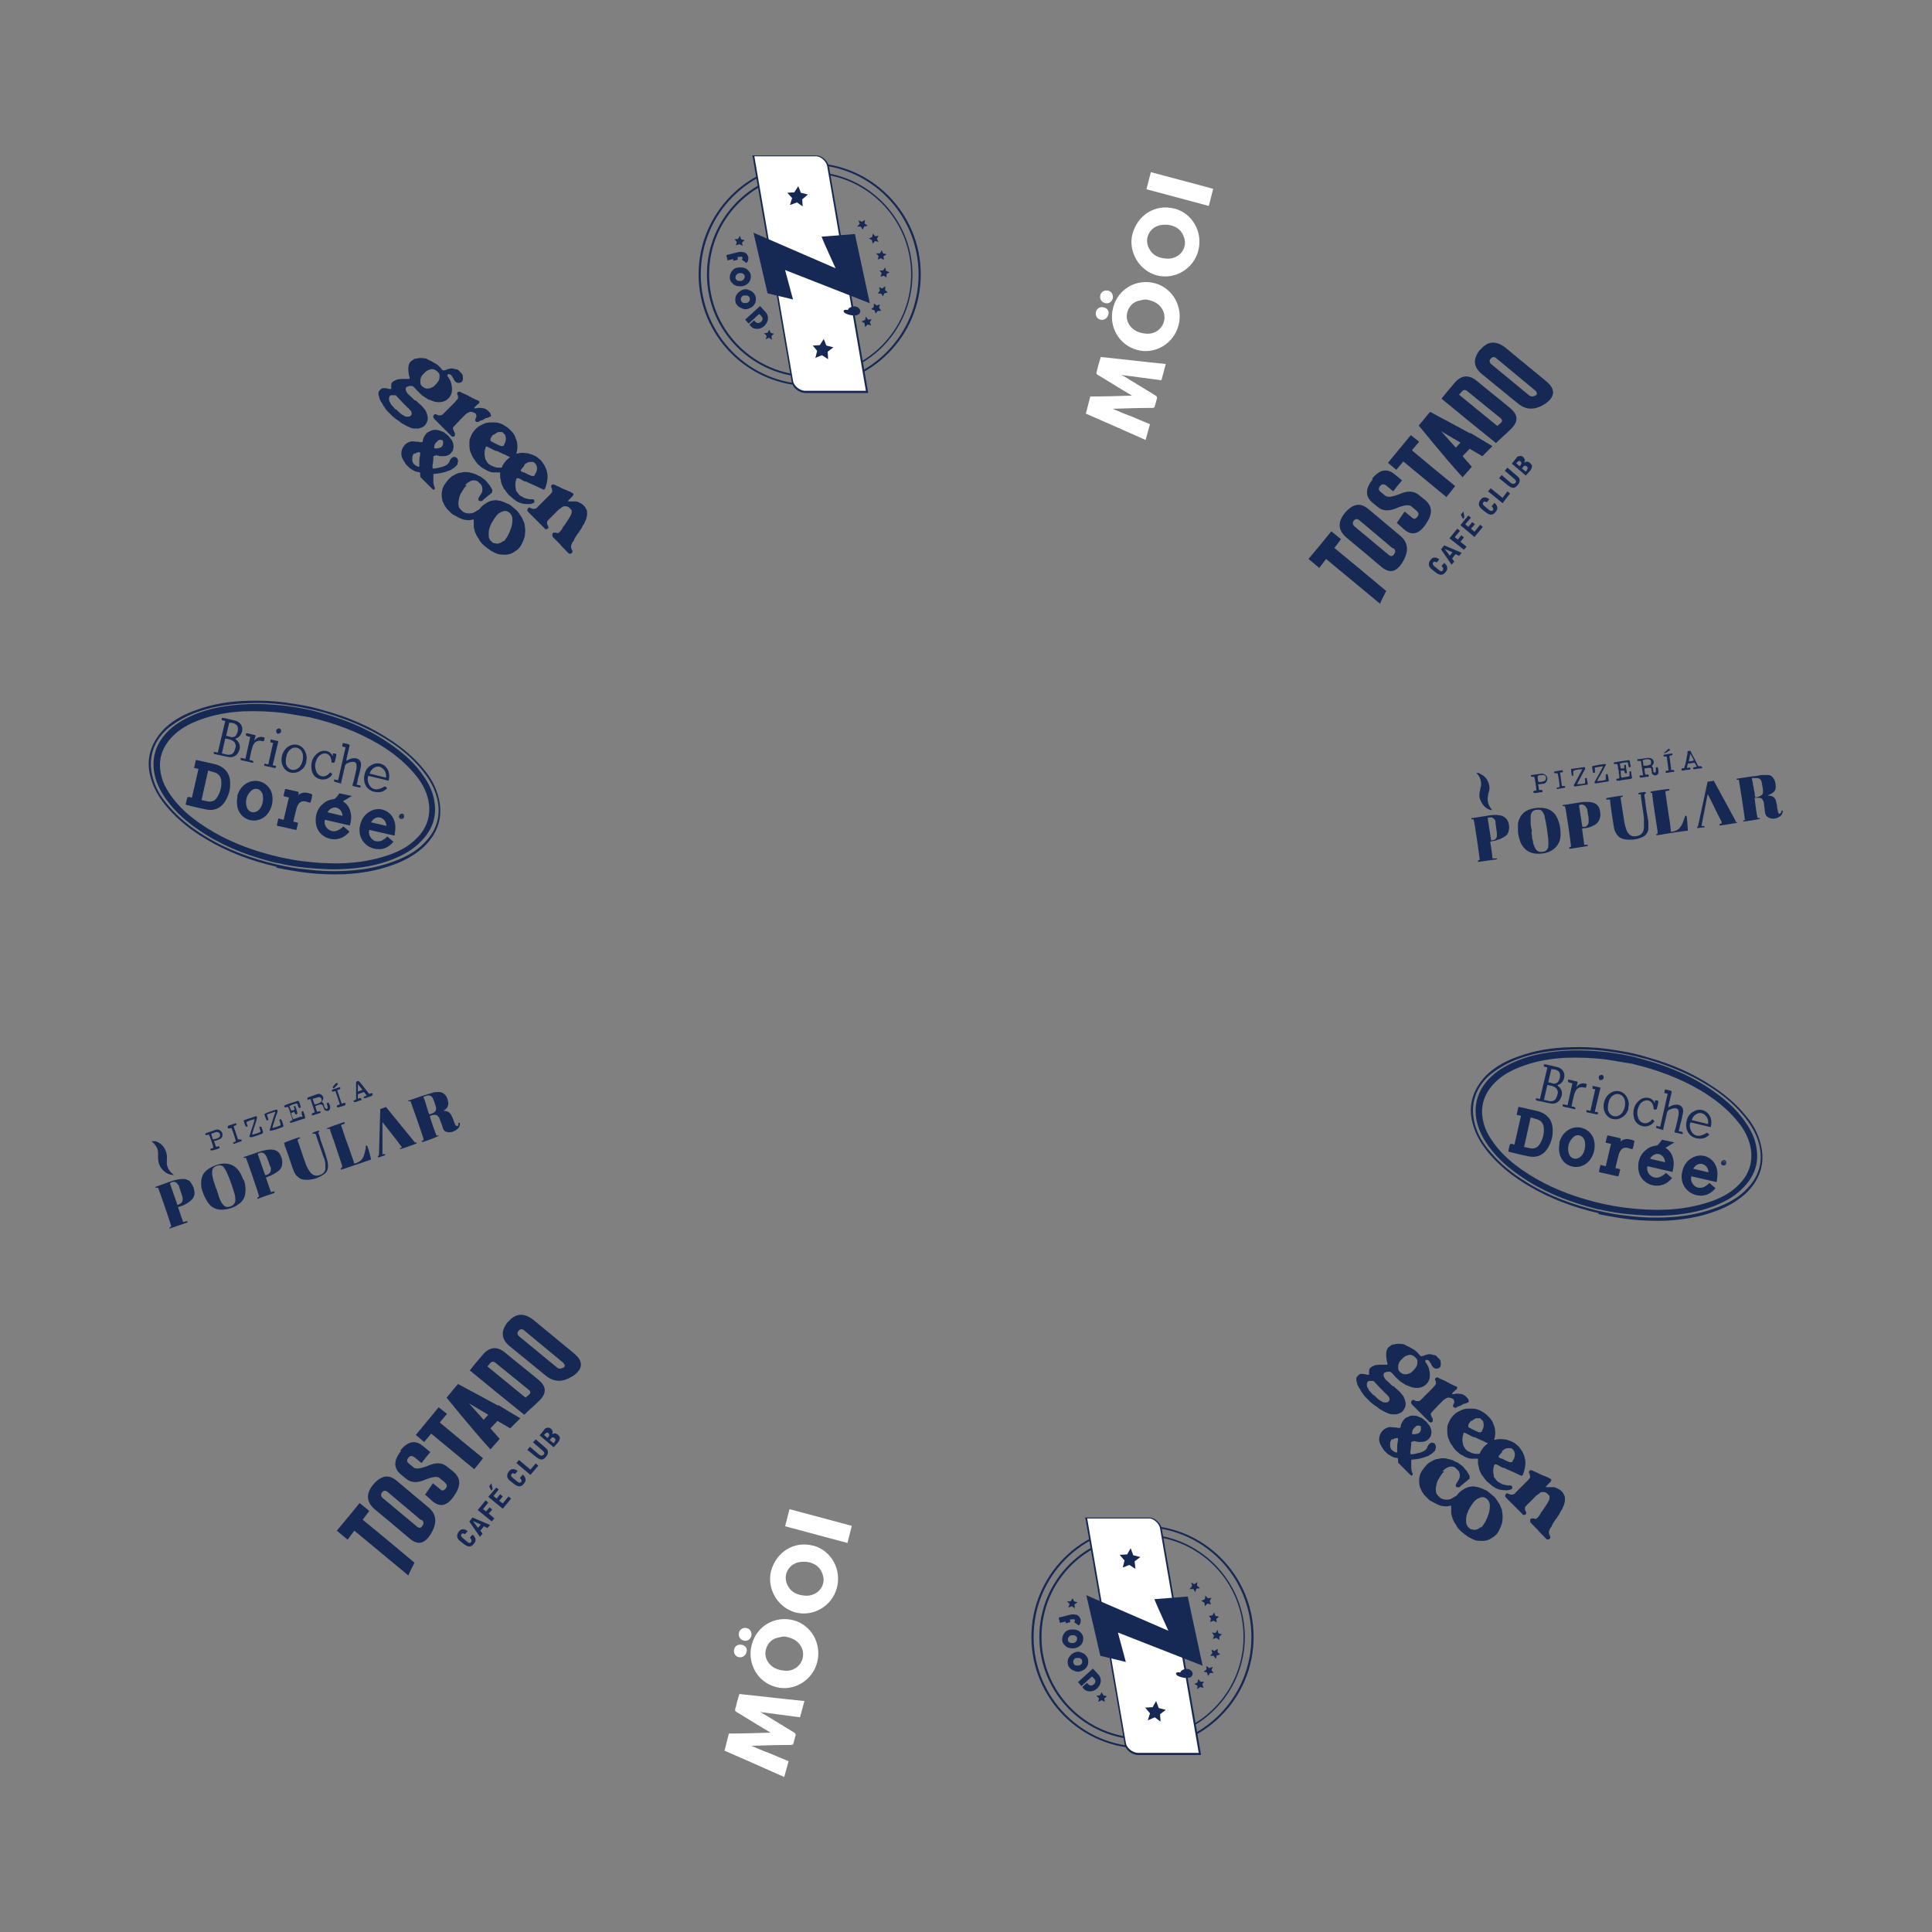 <?xml version="1.0" encoding="UTF-8"?>
<svg id="uuid-4cfb0c44-0c71-436c-bec1-3253754874d9" data-name="Layer 2" xmlns="http://www.w3.org/2000/svg" width="440" height="440" viewBox="0 0 440 440">
  <rect x="0" y="0" width="440" height="440" fill="#808080" stroke="none"/>
  <defs>
    <style>
      .uuid-fa174384-b122-419b-b001-ce585f5f7bb5 {
        fill: #fff;
      }

      .uuid-36b90e0e-7513-4fab-8cea-f85d126f9223, .uuid-34801065-cd9c-438b-967d-1c6d5677fa7e {
        fill: #162954;
      }

      .uuid-3a6a8980-b208-4185-b935-f7d17a6fc283 {
        fill: none;
      }

      .uuid-34801065-cd9c-438b-967d-1c6d5677fa7e {
        fill-rule: evenodd;
      }
    </style>
  </defs>
  <g id="uuid-c8defde7-92e1-4274-a290-bc7442df4f64" data-name="Capa 1">
    <g>
      <rect class="uuid-3a6a8980-b208-4185-b935-f7d17a6fc283" width="440" height="440"/>
      <g>
        <g id="uuid-ebd4380a-52b0-4157-b736-1367e014f3b5" data-name="ICPzCA">
          <g>
            <path class="uuid-fa174384-b122-419b-b001-ce585f5f7bb5" d="M253.4,93.1c1.4,.6,2.8,1.2,4.2,1.7,1.4,.6,2.8,1.2,4.3,1.8l-1,3.6c-4.5-2-9-4-13.6-6l1-3.9c3.2,0,6.4-.1,9.5-.2-1-.6-2-1.2-3-1.8-1.6-1-3.3-2-4.9-3-.1,0-.2-.3-.2-.4,.3-1.2,.6-2.4,1-3.6,4.9,.5,9.8,1.1,14.8,1.6l-1,3.7c-3.1-.4-6.1-.8-9.1-1.2,.6,.3,1.3,.7,1.9,1.1,2,1.2,3.9,2.4,5.9,3.6,.3,.2,.3,.3,.3,.6-.2,.6-.3,1.2-.5,1.8,0,.3-.2,.4-.6,.4-3,0-6,.1-9.1,.2Z"/>
            <path class="uuid-fa174384-b122-419b-b001-ce585f5f7bb5" d="M263,64.5c4.1,1.1,6.5,5.4,5.4,9.6-1.1,4.2-5.4,6.7-9.4,5.6-4.2-1.1-6.6-5.4-5.5-9.6,1.1-4.3,5.3-6.7,9.5-5.6Zm-1.1,3.9s0,0,0,0c-1-.3-1.4-.2-2.1,0-1.5,.2-2.5,1.1-3,2.5-.5,1.5,0,2.9,1.1,3.9,.9,.8,2,1.1,3.2,1.2,2.9,.2,4.9-2.6,3.8-5.2-.6-1.3-1.6-2-3-2.4Z"/>
            <path class="uuid-fa174384-b122-419b-b001-ce585f5f7bb5" d="M267.5,47.5c4.1,1.1,6.5,5.4,5.4,9.6-1.1,4.2-5.4,6.7-9.5,5.6-4-1.1-6.5-5.4-5.5-9.4,1.2-4.4,5.3-6.9,9.5-5.8Zm-1,3.8c-.6-.2-1.2-.1-1.7-.1-2.8,.2-4.4,3-3.1,5.4,.8,1.6,2.3,2.2,4,2.3,2.7,.2,4.8-2.2,4-4.7-.5-1.6-1.5-2.5-3.1-2.9Z"/>
            <path class="uuid-fa174384-b122-419b-b001-ce585f5f7bb5" d="M276.3,43l-1,3.9-14.2-3.8,1-3.9,14.2,3.8Z"/>
            <path class="uuid-fa174384-b122-419b-b001-ce585f5f7bb5" d="M252.4,66.2c.8,.2,1.2,1,1,1.8-.2,.8-1,1.3-1.8,1-.8-.2-1.2-1-1-1.8,.2-.8,1-1.2,1.8-1Z"/>
            <path class="uuid-fa174384-b122-419b-b001-ce585f5f7bb5" d="M251.4,70c.8,.2,1.3,.9,1,1.7-.2,.8-1,1.3-1.8,1.1-.8-.2-1.2-1-1-1.8,.2-.8,1-1.2,1.7-1Z"/>
          </g>
        </g>
        <g id="uuid-146cba40-855d-4896-b8e4-8b5f5cca451c" data-name="ICPzCA">
          <g>
            <path class="uuid-fa174384-b122-419b-b001-ce585f5f7bb5" d="M171.1,397.6c1.4,.6,2.8,1.2,4.2,1.7,1.4,.6,2.8,1.2,4.3,1.8l-1,3.6c-4.5-2-9-4-13.6-6l1-3.9c3.2,0,6.4-.1,9.5-.2-1-.6-2-1.2-3-1.8-1.6-1-3.3-2-4.9-3-.1,0-.2-.3-.2-.4,.3-1.2,.6-2.4,1-3.6,4.9,.5,9.8,1.1,14.8,1.6l-1,3.7c-3.1-.4-6.1-.8-9.1-1.2,.6,.3,1.3,.7,1.9,1.1,2,1.2,3.9,2.4,5.9,3.6,.3,.2,.3,.3,.3,.6-.2,.6-.3,1.2-.5,1.8,0,.3-.2,.4-.6,.4-3,0-6,.1-9.1,.2Z"/>
            <path class="uuid-fa174384-b122-419b-b001-ce585f5f7bb5" d="M180.7,369c4.1,1.1,6.5,5.4,5.4,9.6-1.1,4.2-5.4,6.7-9.4,5.6-4.2-1.1-6.6-5.4-5.5-9.6,1.1-4.3,5.3-6.7,9.5-5.6Zm-1.1,3.9s0,0,0,0c-1-.3-1.4-.2-2.1,0-1.5,.2-2.5,1.1-3,2.5-.5,1.5,0,2.9,1.1,3.9,.9,.8,2,1.1,3.2,1.2,2.9,.2,4.9-2.6,3.8-5.2-.6-1.3-1.6-2-3-2.4Z"/>
            <path class="uuid-fa174384-b122-419b-b001-ce585f5f7bb5" d="M185.2,352c4.1,1.1,6.5,5.4,5.4,9.6-1.1,4.2-5.4,6.7-9.5,5.6-4-1.1-6.5-5.4-5.5-9.4,1.2-4.4,5.3-6.9,9.5-5.8Zm-1,3.8c-.6-.2-1.2-.1-1.7-.1-2.8,.2-4.4,3-3.1,5.4,.8,1.6,2.3,2.2,4,2.3,2.7,.2,4.8-2.2,4-4.7-.5-1.6-1.5-2.5-3.1-2.9Z"/>
            <path class="uuid-fa174384-b122-419b-b001-ce585f5f7bb5" d="M194,347.5l-1,3.9-14.2-3.8,1-3.9,14.2,3.8Z"/>
            <path class="uuid-fa174384-b122-419b-b001-ce585f5f7bb5" d="M170.1,370.8c.8,.2,1.2,1,1,1.8-.2,.8-1,1.3-1.8,1-.8-.2-1.2-1-1-1.8,.2-.8,1-1.2,1.8-1Z"/>
            <path class="uuid-fa174384-b122-419b-b001-ce585f5f7bb5" d="M169,374.6c.8,.2,1.3,.9,1,1.7-.2,.8-1,1.3-1.8,1.1-.8-.2-1.2-1-1-1.8,.2-.8,1-1.2,1.7-1Z"/>
          </g>
        </g>
        <g>
          <path class="uuid-34801065-cd9c-438b-967d-1c6d5677fa7e" d="M364.1,276.3c-5.7-1.3-11.1-3.3-16.1-6.3-3.2-1.9-6.2-4.2-8.7-7.1-1.8-2.1-3.2-4.3-3.9-7-.6-2.1-.6-4.2,.1-6.3,.7-2,1.9-3.7,3.4-5.1,2-1.8,4.3-3,6.9-3.9,3.8-1.4,7.7-2,11.7-2.1,2.9-.1,5.7,0,8.6,.4,3,.4,5.9,.9,8.8,1.8,5.5,1.5,10.7,3.7,15.4,6.9,2.7,1.8,5.2,3.9,7.3,6.5,1.6,1.9,2.8,4,3.4,6.5,1.1,4.4-.2,8.1-3.4,11.2-2,1.8-4.3,3.1-6.8,4-3.7,1.4-7.5,2-11.3,2.2-2.8,.1-5.5,0-8.3-.3-2.4-.3-4.8-.7-7.2-1.2Zm.2-.5c2.1,.5,4.3,.9,6.6,1.1,3.1,.4,6.3,.5,9.4,.3,3.7-.2,7.3-.9,10.7-2.2,2.4-.9,4.7-2.1,6.5-3.9,2.8-2.7,4-5.9,3.3-9.7-.4-2.1-1.3-4-2.5-5.7-1.9-2.7-4.2-4.9-6.8-6.8-5-3.6-10.6-6-16.5-7.7-2.9-.8-5.9-1.4-9-1.8-3.1-.4-6.3-.5-9.4-.3-3.8,.2-7.6,.8-11.2,2.2-2.3,.9-4.4,2.1-6.3,3.7-3.5,3.2-4.5,7.5-2.9,12,.7,2,1.8,3.7,3.2,5.3,2.3,2.8,5.1,5,8.2,6.9,5.1,3.2,10.7,5.2,16.6,6.6Z"/>
          <path class="uuid-34801065-cd9c-438b-967d-1c6d5677fa7e" d="M364.3,275.5c-5.8-1.4-11.3-3.4-16.3-6.5-3-1.9-5.8-4-8.1-6.8-1.3-1.6-2.4-3.3-3.1-5.2-1.6-4.4-.6-8.6,2.8-11.8,1.8-1.7,3.9-2.8,6.1-3.7,3.5-1.4,7.2-2,11-2.2,3.1-.2,6.2,0,9.2,.3,3,.4,5.9,.9,8.8,1.8,5.8,1.6,11.3,4,16.2,7.6,2.6,1.9,4.9,4,6.7,6.7,1.2,1.7,2.1,3.6,2.4,5.6,.7,3.8-.6,6.9-3.3,9.5-1.8,1.8-4.1,3-6.4,3.9-3.4,1.3-6.9,1.9-10.5,2.1-3.1,.2-6.2,0-9.2-.3-2.2-.2-4.4-.6-6.5-1.1Zm7.6-33.2s0,0,0,0c-2-.3-4-.7-6.1-1-3.1-.4-6.2-.5-9.3-.4-3.5,.2-7,.8-10.3,2.1-2.1,.8-4.1,1.9-5.7,3.5-2.5,2.5-3.5,5.5-2.7,8.9,.4,1.9,1.4,3.6,2.6,5.2,1.7,2.3,3.9,4.2,6.2,5.8,4.3,3,9,5.1,14,6.6,3,.9,6.1,1.6,9.2,2,3,.4,6.1,.6,9.2,.5,3.7-.1,7.2-.7,10.7-1.9,2.3-.8,4.4-1.9,6.1-3.6,3-2.8,3.8-6.6,2.4-10.4-.6-1.7-1.6-3.2-2.8-4.6-2.3-2.7-5-4.8-8-6.6-4.9-2.9-10.1-4.8-15.6-6.1Z"/>
          <path class="uuid-34801065-cd9c-438b-967d-1c6d5677fa7e" d="M343.5,262.2c.1-.5,.2-1.1,.4-1.6,0,0,.2-.1,.2-.1,.3,0,.6,.1,.8,.2l1.5-6.6-1-.2,.4-1.8c0,0,.2,0,.2,0,1.3,.3,2.6,.6,4,.9,2.5,.6,3.8,2.3,3.6,4.9,0,1.2-.4,2.3-1,3.4-.9,1.6-2.4,2.4-4.2,2.1-1.6-.3-3.2-.7-4.8-1.1,0,0,0,0,0,0Zm5.1-7.7l-1.5,6.7c.4,.1,.9,.2,1.3,.3,1,.2,1.8-.1,2.3-1,.7-1.1,1-2.4,.9-3.7-.1-.8-.5-1.5-1.3-1.8-.5-.2-1.1-.3-1.6-.5Z"/>
          <path class="uuid-34801065-cd9c-438b-967d-1c6d5677fa7e" d="M381.3,260.2c-.7,.4-1.3,.8-2,1.2,1.1,.7,1.6,1.6,1.8,2.8,.2,.9,0,1.8-.2,2.7l-5.7-1.3c-.4,1.4,.9,2.8,2.3,2.6,.6-.1,1.1-.4,1.6-.8,0,0,.2-.2,.3-.3,.5,.4,.9,.8,1.4,1.2-.5,.6-1.1,1.1-1.8,1.4-2.5,1.1-6-.5-5.9-4.1,0-1.6,.7-3,2-3.9,.6-.5,1.3-.7,2.1-.8,.1,0,.3-.1,.4-.2,.3-.3,.6-.7,.8-1,0,0,.2-.2,.3-.1,.9,.2,1.8,.4,2.7,.6,0,0,0,0,0,0Zm-2.1,4.5c0-.9-.6-1.7-1.5-1.9-.7-.1-1.6,.4-1.9,1.1l3.4,.8Z"/>
          <path class="uuid-34801065-cd9c-438b-967d-1c6d5677fa7e" d="M390.9,269.2l-5.7-1.3c-.4,1.3,.8,2.8,2.1,2.6,.7,0,1.2-.4,1.7-.8,0,0,.2-.2,.3-.3,.5,.4,.9,.8,1.4,1.2-.9,1.1-2,1.7-3.3,1.7-2.7,0-4.7-2.2-4.4-4.9,.2-1.2,.6-2.2,1.4-3,1.1-1,2.4-1.5,3.9-1.1,1.6,.5,2.5,1.7,2.8,3.3,.1,.8,0,1.6-.1,2.3,0,0,0,.1,0,.2Zm-5.2-3l3.4,.8c0-.9-.6-1.7-1.4-1.9-.8-.2-1.6,.2-2.1,1.1Z"/>
          <path class="uuid-34801065-cd9c-438b-967d-1c6d5677fa7e" d="M355.1,260.3c.3-1.1,.8-2,1.7-2.7,2-1.6,4.9-.9,6,1.4,.8,1.9,.3,4.4-1.3,5.8-2.2,1.9-5.6,.9-6.3-2-.2-.8-.2-1.7,0-2.5Zm5.8,1.4c.2-.7,.1-1.4,0-1.9-.4-1.3-1.8-1.7-2.7-.7-1,1-1.3,2.3-.9,3.6,.4,1.3,1.8,1.6,2.8,.6,.5-.5,.7-1.1,.8-1.6Z"/>
          <path class="uuid-34801065-cd9c-438b-967d-1c6d5677fa7e" d="M369,260c.8-.7,1.7-.7,2.6-.4,.7,.2,.7,.2,.5,.9,0,.4-.2,.8-.3,1.2,0,0,0,0,0,0-.3,0-.5-.1-.8-.2-1.3-.4-1.9,.2-2.3,1.3-.3,1-.5,2.1-.8,3.2l1.1,.3-.4,1.6c0,0-.2,0-.2,0-1.3-.3-2.7-.6-4-.9-.2,0-.3-.1-.2-.4,.1-.4,.2-.9,.3-1.3l1.2,.3,1.2-5.1c-.4,0-.7-.2-1-.2-.2,0-.2-.1-.2-.3,.1-.4,.2-.8,.3-1.2,0-.2,.1-.2,.3-.2,.9,.2,1.8,.4,2.6,.6,.2,0,.2,.1,.2,.3,0,.2,0,.4-.1,.6Z"/>
          <path class="uuid-34801065-cd9c-438b-967d-1c6d5677fa7e" d="M354.7,247.2c1.1,.8,1.3,1.9,.7,3-.4,.8-1.2,1.3-2.3,1.1-1.1-.2-2.2-.5-3.3-.7v-.5l.9,.2,1.7-7.2-.8-.2v-.5c.2,0,.3,0,.4,0,.9,.2,1.7,.4,2.6,.6,1.7,.4,2.2,2.2,1.1,3.5-.1,.1-.3,.3-.4,.4-.2,0-.3,.1-.5,.2Zm-3,3.3c.5,.1,.9,.2,1.3,.3,.6,0,1.1-.1,1.4-.7,.2-.4,.3-.8,.4-1.2,0-.5-.2-1-.7-1.3-.5-.3-1.1-.4-1.7-.5l-.8,3.5Zm.9-4c.4,0,.8,.2,1.2,.3,.6,0,1-.2,1.2-.7,.2-.4,.3-.8,.3-1.2,0-1-.8-1.4-2-1.4l-.7,3Z"/>
          <path class="uuid-34801065-cd9c-438b-967d-1c6d5677fa7e" d="M378.9,257.3h-.3l-1.4-.4v-.5l.9,.2,1.7-7.5-.8-.2,.2-.8c.5,.1,1,.2,1.5,.4,0,0,0,.2,0,.3-.2,1-.5,2-.7,3v.4c0,0,.2-.1,.3-.2,.4-.2,.8-.4,1.2-.4,1.2-.2,2,.6,1.8,1.8-.2,1-.4,2-.7,2.9,0,.4-.2,.9-.3,1.3l.9,.2v.5l-1.8-.4v-.3c.4-1.2,.6-2.5,.9-3.7,0-.2,0-.5,0-.7,0-.5-.3-.8-.8-.8-.6,0-1.1,.2-1.6,.5,0,0-.1,.2-.2,.3-.3,1.3-.6,2.6-.9,3.9,0,.1,0,.2,0,.4Z"/>
          <path class="uuid-34801065-cd9c-438b-967d-1c6d5677fa7e" d="M388.8,258c.2,.1,.3,.3,.5,.4-.7,.7-1.4,1-2.4,.9-2.1-.1-3.4-2-2.7-4.3,.2-.8,.7-1.4,1.4-1.8,1.5-1,3.4-.3,4,1.4,.2,.7,.2,1.4,0,2.1l-4.6-1.1c-.4,.8,0,2,.6,2.6,.8,.7,1.8,.6,3.1-.2Zm.2-2c.2-1.2-.5-2.2-1.5-2.5-.9-.2-2,.6-2.2,1.6l3.7,.9Z"/>
          <path class="uuid-34801065-cd9c-438b-967d-1c6d5677fa7e" d="M370.9,252.3c-.2,.9-.6,1.6-1.4,2.1-1.3,.9-3,.6-3.8-.7-1-1.5-.4-3.9,1.1-4.8,1.6-1,3.5-.2,4,1.7,.2,.6,.2,1.2,0,1.8Zm-4.6-1.1c-.1,.6-.2,1.3,0,1.9,.5,1.2,1.8,1.5,2.8,.7,.9-.8,1.3-2.5,.8-3.6-.5-1.1-1.8-1.4-2.7-.6-.5,.4-.8,1-.9,1.7Z"/>
          <path class="uuid-34801065-cd9c-438b-967d-1c6d5677fa7e" d="M376.3,254.9c.2,.1,.3,.3,.5,.4-.5,1-1.9,1.5-3,1.1-1.2-.4-1.8-1.4-1.8-2.9,0-1.3,.5-2.3,1.6-3.1,1.2-.8,2.7-.4,3.2,.7,0,0,0,0,.1,.1v-.6c.3,0,.5,0,.7,.1,0,0,.1,.1,.1,.2-.1,.6-.2,1.1-.4,1.7,0,0-.1,.1-.2,.1,0,0-.2,0-.3,0-.2,0-.2-.1-.2-.3,0-.3-.1-.6-.2-.9-.4-.9-1.4-1.2-2.3-.6-.5,.3-.8,.8-1,1.4-.3,.7-.3,1.5,0,2.3,.4,1.2,1.7,1.6,2.7,.8,.2-.2,.4-.4,.6-.6Z"/>
          <path class="uuid-34801065-cd9c-438b-967d-1c6d5677fa7e" d="M359.3,246.5l-.3,1.1c.6-.8,1.4-1.1,2.4-.7l-.2,.8c0,0-.2,0-.3,0-1.4-.4-2,.4-2.3,1.3-.3,1-.5,2-.7,3,.2,0,.5,0,.8,.2,0,0,.1,.2,.1,.2,0,.1,0,.3-.2,.2-.9-.2-1.8-.4-2.7-.6v-.5l1.1,.2,1.1-5c-.3,0-.5-.1-.8-.2-.2,0-.2-.2-.2-.4,0-.2,.1-.3,.3-.2,.6,.1,1.1,.3,1.8,.4Z"/>
          <path class="uuid-34801065-cd9c-438b-967d-1c6d5677fa7e" d="M362.7,247.9v-.6l1.8,.4-1.3,5.5c.2,0,.4,.1,.6,.1,.2,0,.2,.1,.1,.3,0,.1,0,.3-.3,.2-.7-.2-1.5-.3-2.3-.5v-.5l.9,.2,1.1-4.9-.8-.2Z"/>
          <path class="uuid-34801065-cd9c-438b-967d-1c6d5677fa7e" d="M364.1,245.3c0-.3,.4-.5,.7-.5s.5,.4,.4,.7c0,.3-.4,.5-.7,.5-.3,0-.4-.4-.4-.7Z"/>
          <path class="uuid-34801065-cd9c-438b-967d-1c6d5677fa7e" d="M393.1,265c0,.3-.4,.5-.7,.4-.3,0-.5-.4-.4-.7,0-.3,.4-.5,.7-.5,.3,0,.5,.4,.4,.7Zm-.1,0c0-.3-.1-.5-.4-.6-.2,0-.5,.1-.5,.4,0,.2,.1,.5,.3,.6,.2,0,.5-.1,.6-.4Z"/>
          <path class="uuid-34801065-cd9c-438b-967d-1c6d5677fa7e" d="M393,265c0,.3-.3,.4-.6,.4-.2,0-.4-.3-.3-.6,0-.3,.3-.4,.5-.4,.3,0,.4,.3,.4,.6Zm-.4,.3s0,0,.1-.1c0-.1,.1-.2,.1-.3,0,0,0-.2,0-.3-.1,0-.3,0-.3,0,0,.2-.1,.4-.1,.6,0,0,0,0,0,0,0,0,.1-.1,.2-.2,0,.1,0,.2,0,.3Z"/>
          <path class="uuid-34801065-cd9c-438b-967d-1c6d5677fa7e" d="M392.6,265.4c0-.1,0-.2,0-.3,0,0-.1,.1-.2,.2,0,0,0,0,0,0,0-.2,0-.4,.1-.6,0,0,.2,0,.3,0,0,0,0,.2,0,.3,0,.1,0,.2-.1,.3,0,0,0,0-.1,.1Z"/>
        </g>
        <g>
          <path class="uuid-34801065-cd9c-438b-967d-1c6d5677fa7e" d="M63,197.4c-5.7-1.3-11.1-3.3-16.1-6.3-3.2-1.9-6.2-4.2-8.7-7.1-1.8-2.1-3.2-4.3-3.9-7-.6-2.1-.6-4.2,.1-6.3,.7-2,1.9-3.7,3.4-5.1,2-1.8,4.3-3,6.9-3.9,3.8-1.4,7.7-2,11.7-2.1,2.9-.1,5.7,0,8.6,.4,3,.4,5.9,.9,8.8,1.8,5.5,1.5,10.7,3.7,15.4,6.9,2.7,1.8,5.2,3.9,7.3,6.5,1.6,1.9,2.8,4,3.4,6.5,1.1,4.4-.2,8.1-3.4,11.2-2,1.8-4.3,3.1-6.8,4-3.7,1.4-7.5,2-11.3,2.2-2.8,.1-5.5,0-8.3-.3-2.4-.3-4.8-.7-7.2-1.2Zm.2-.5c2.1,.5,4.3,.9,6.6,1.1,3.1,.4,6.3,.5,9.4,.3,3.7-.2,7.3-.9,10.7-2.2,2.4-.9,4.7-2.1,6.5-3.9,2.8-2.7,4-5.9,3.3-9.7-.4-2.1-1.3-4-2.5-5.7-1.9-2.7-4.2-4.9-6.8-6.8-5-3.6-10.6-6-16.5-7.7-2.9-.8-5.9-1.4-9-1.8-3.1-.4-6.3-.5-9.4-.3-3.8,.2-7.6,.8-11.2,2.2-2.3,.9-4.4,2.1-6.3,3.7-3.5,3.2-4.5,7.5-2.9,12,.7,2,1.8,3.7,3.2,5.3,2.3,2.8,5.1,5,8.2,6.9,5.1,3.2,10.7,5.2,16.6,6.6Z"/>
          <path class="uuid-34801065-cd9c-438b-967d-1c6d5677fa7e" d="M63.2,196.6c-5.8-1.4-11.3-3.4-16.3-6.5-3-1.9-5.8-4-8.1-6.8-1.3-1.6-2.4-3.3-3.1-5.2-1.6-4.4-.6-8.6,2.8-11.8,1.8-1.7,3.9-2.8,6.1-3.7,3.5-1.4,7.2-2,11-2.2,3.1-.2,6.2,0,9.2,.3,3,.4,5.9,.9,8.8,1.8,5.8,1.6,11.3,4,16.2,7.6,2.6,1.9,4.9,4,6.7,6.7,1.2,1.7,2.1,3.6,2.4,5.6,.7,3.8-.6,6.9-3.3,9.5-1.8,1.8-4.1,3-6.4,3.9-3.4,1.3-6.9,1.9-10.5,2.1-3.1,.2-6.2,0-9.2-.3-2.2-.2-4.4-.6-6.5-1.1Zm7.6-33.2s0,0,0,0c-2-.3-4-.7-6.1-1-3.1-.4-6.2-.5-9.3-.4-3.5,.2-7,.8-10.3,2.1-2.1,.8-4.1,1.9-5.7,3.5-2.5,2.5-3.5,5.5-2.7,8.9,.4,1.9,1.4,3.6,2.6,5.2,1.7,2.3,3.9,4.2,6.2,5.8,4.3,3,9,5.1,14,6.6,3,.9,6.1,1.6,9.2,2,3,.4,6.1,.6,9.2,.5,3.7-.1,7.2-.7,10.7-1.9,2.3-.8,4.4-1.9,6.1-3.6,3-2.8,3.8-6.6,2.4-10.4-.6-1.7-1.6-3.2-2.8-4.6-2.3-2.7-5-4.8-8-6.6-4.9-2.9-10.1-4.8-15.6-6.1Z"/>
          <path class="uuid-34801065-cd9c-438b-967d-1c6d5677fa7e" d="M42.3,183.2c.1-.5,.2-1.1,.4-1.6,0,0,.2-.1,.2-.1,.3,0,.6,.1,.8,.2l1.5-6.6-1-.2,.4-1.8c0,0,.2,0,.2,0,1.3,.3,2.6,.6,4,.9,2.5,.6,3.8,2.3,3.6,4.9,0,1.2-.4,2.3-1,3.4-.9,1.6-2.4,2.4-4.2,2.1-1.6-.3-3.2-.7-4.8-1.1,0,0,0,0,0,0Zm5.1-7.7l-1.5,6.7c.4,.1,.9,.2,1.3,.3,1,.2,1.8-.1,2.3-1,.7-1.1,1-2.4,.9-3.7-.1-.8-.5-1.5-1.3-1.8-.5-.2-1.1-.3-1.6-.5Z"/>
          <path class="uuid-34801065-cd9c-438b-967d-1c6d5677fa7e" d="M80.1,181.3c-.7,.4-1.3,.8-2,1.2,1.1,.7,1.6,1.6,1.8,2.8,.2,.9,0,1.8-.2,2.7l-5.7-1.3c-.4,1.4,.9,2.8,2.3,2.6,.6-.1,1.1-.4,1.6-.8,0,0,.2-.2,.3-.3,.5,.4,.9,.8,1.4,1.2-.5,.6-1.1,1.1-1.8,1.4-2.5,1.1-6-.5-5.9-4.1,0-1.6,.7-3,2-3.9,.6-.5,1.3-.7,2.1-.8,.1,0,.3-.1,.4-.2,.3-.3,.6-.7,.8-1,0,0,.2-.2,.3-.1,.9,.2,1.8,.4,2.7,.6,0,0,0,0,0,0Zm-2.1,4.5c0-.9-.6-1.7-1.5-1.9-.7-.1-1.6,.4-1.9,1.1l3.4,.8Z"/>
          <path class="uuid-34801065-cd9c-438b-967d-1c6d5677fa7e" d="M89.8,190.3l-5.7-1.3c-.4,1.3,.8,2.8,2.1,2.6,.7,0,1.2-.4,1.7-.8,0,0,.2-.2,.3-.3,.5,.4,.9,.8,1.4,1.2-.9,1.1-2,1.7-3.3,1.7-2.7,0-4.7-2.2-4.4-4.9,.2-1.2,.6-2.2,1.4-3,1.1-1,2.4-1.5,3.9-1.1,1.6,.5,2.5,1.7,2.8,3.3,.1,.8,0,1.6-.1,2.3,0,0,0,.1,0,.2Zm-5.2-3l3.4,.8c0-.9-.6-1.7-1.4-1.9-.8-.2-1.6,.2-2.1,1.1Z"/>
          <path class="uuid-34801065-cd9c-438b-967d-1c6d5677fa7e" d="M54,181.4c.3-1.1,.8-2,1.7-2.7,2-1.6,4.9-.9,6,1.4,.8,1.9,.3,4.4-1.3,5.8-2.2,1.9-5.6,.9-6.3-2-.2-.8-.2-1.7,0-2.5Zm5.8,1.4c.2-.7,.1-1.4,0-1.9-.4-1.3-1.8-1.7-2.7-.7-1,1-1.3,2.3-.9,3.6,.4,1.3,1.8,1.6,2.8,.6,.5-.5,.7-1.1,.8-1.6Z"/>
          <path class="uuid-34801065-cd9c-438b-967d-1c6d5677fa7e" d="M67.9,181.1c.8-.7,1.7-.7,2.6-.4,.7,.2,.7,.2,.5,.9,0,.4-.2,.8-.3,1.2,0,0,0,0,0,0-.3,0-.5-.1-.8-.2-1.3-.4-1.9,.2-2.3,1.3-.3,1-.5,2.1-.8,3.2l1.1,.3-.4,1.6c0,0-.2,0-.2,0-1.3-.3-2.7-.6-4-.9-.2,0-.3-.1-.2-.4,.1-.4,.2-.9,.3-1.3l1.2,.3,1.2-5.1c-.4,0-.7-.2-1-.2-.2,0-.2-.1-.2-.3,.1-.4,.2-.8,.3-1.2,0-.2,.1-.2,.3-.2,.9,.2,1.8,.4,2.6,.6,.2,0,.2,.1,.2,.3,0,.2,0,.4-.1,.6Z"/>
          <path class="uuid-34801065-cd9c-438b-967d-1c6d5677fa7e" d="M53.6,168.3c1.1,.8,1.3,1.9,.7,3-.4,.8-1.2,1.3-2.3,1.1-1.1-.2-2.2-.5-3.3-.7v-.5l.9,.2,1.7-7.2-.8-.2v-.5c.2,0,.3,0,.4,0,.9,.2,1.7,.4,2.6,.6,1.7,.4,2.2,2.2,1.1,3.5-.1,.1-.3,.3-.4,.4-.2,0-.3,.1-.5,.2Zm-3,3.3c.5,.1,.9,.2,1.3,.3,.6,0,1.1-.1,1.4-.7,.2-.4,.3-.8,.4-1.2,0-.5-.2-1-.7-1.3-.5-.3-1.1-.4-1.7-.5l-.8,3.5Zm.9-4c.4,0,.8,.2,1.2,.3,.6,0,1-.2,1.2-.7,.2-.4,.3-.8,.3-1.2,0-1-.8-1.4-2-1.4l-.7,3Z"/>
          <path class="uuid-34801065-cd9c-438b-967d-1c6d5677fa7e" d="M77.8,178.4h-.3l-1.4-.4v-.5l.9,.2,1.7-7.5-.8-.2,.2-.8c.5,.1,1,.2,1.5,.4,0,0,0,.2,0,.3-.2,1-.5,2-.7,3v.4c0,0,.2-.1,.3-.2,.4-.2,.8-.4,1.2-.4,1.2-.2,2,.6,1.8,1.8-.2,1-.4,2-.7,2.9,0,.4-.2,.9-.3,1.3l.9,.2v.5l-1.8-.4v-.3c.4-1.2,.6-2.5,.9-3.7,0-.2,0-.5,0-.7,0-.5-.3-.8-.8-.8-.6,0-1.1,.2-1.6,.5,0,0-.1,.2-.2,.3-.3,1.3-.6,2.6-.9,3.9,0,.1,0,.2,0,.4Z"/>
          <path class="uuid-34801065-cd9c-438b-967d-1c6d5677fa7e" d="M87.7,179.1c.2,.1,.3,.3,.5,.4-.7,.7-1.4,1-2.4,.9-2.1-.1-3.4-2-2.7-4.3,.2-.8,.7-1.4,1.4-1.8,1.5-1,3.4-.3,4,1.4,.2,.7,.2,1.4,0,2.1l-4.6-1.1c-.4,.8,0,2,.6,2.6,.8,.7,1.8,.6,3.1-.2Zm.2-2c.2-1.2-.5-2.2-1.5-2.5-.9-.2-2,.6-2.2,1.6l3.7,.9Z"/>
          <path class="uuid-34801065-cd9c-438b-967d-1c6d5677fa7e" d="M69.8,173.4c-.2,.9-.6,1.6-1.4,2.1-1.3,.9-3,.6-3.8-.7-1-1.5-.4-3.9,1.1-4.8,1.6-1,3.5-.2,4,1.7,.2,.6,.2,1.2,0,1.8Zm-4.6-1.1c-.1,.6-.2,1.3,0,1.9,.5,1.2,1.8,1.5,2.8,.7,.9-.8,1.3-2.5,.8-3.6-.5-1.1-1.8-1.4-2.7-.6-.5,.4-.8,1-.9,1.7Z"/>
          <path class="uuid-34801065-cd9c-438b-967d-1c6d5677fa7e" d="M75.2,175.9c.2,.1,.3,.3,.5,.4-.5,1-1.9,1.5-3,1.1-1.2-.4-1.8-1.4-1.8-2.9,0-1.3,.5-2.3,1.6-3.1,1.2-.8,2.7-.4,3.2,.7,0,0,0,0,.1,.1v-.6c.3,0,.5,0,.7,.1,0,0,.1,.1,.1,.2-.1,.6-.2,1.1-.4,1.7,0,0-.1,.1-.2,.1,0,0-.2,0-.3,0-.2,0-.2-.1-.2-.3,0-.3-.1-.6-.2-.9-.4-.9-1.4-1.2-2.3-.6-.5,.3-.8,.8-1,1.4-.3,.7-.3,1.5,0,2.3,.4,1.2,1.7,1.6,2.7,.8,.2-.2,.4-.4,.6-.6Z"/>
          <path class="uuid-34801065-cd9c-438b-967d-1c6d5677fa7e" d="M58.2,167.6l-.3,1.1c.6-.8,1.4-1.1,2.4-.7l-.2,.8c0,0-.2,0-.3,0-1.4-.4-2,.4-2.3,1.3-.3,1-.5,2-.7,3,.2,0,.5,0,.8,.2,0,0,.1,.2,.1,.2,0,.1,0,.3-.2,.2-.9-.2-1.8-.4-2.7-.6v-.5l1.1,.2,1.1-5c-.3,0-.5-.1-.8-.2-.2,0-.2-.2-.2-.4,0-.2,.1-.3,.3-.2,.6,.1,1.1,.3,1.8,.4Z"/>
          <path class="uuid-34801065-cd9c-438b-967d-1c6d5677fa7e" d="M61.6,169v-.6l1.8,.4-1.3,5.5c.2,0,.4,.1,.6,.1,.2,0,.2,.1,.1,.3,0,.1,0,.3-.3,.2-.7-.2-1.5-.3-2.3-.5v-.5l.9,.2,1.1-4.9-.8-.2Z"/>
          <path class="uuid-34801065-cd9c-438b-967d-1c6d5677fa7e" d="M62.9,166.4c0-.3,.4-.5,.7-.5s.5,.4,.4,.7c0,.3-.4,.5-.7,.5-.3,0-.4-.4-.4-.7Z"/>
          <path class="uuid-34801065-cd9c-438b-967d-1c6d5677fa7e" d="M92,186.1c0,.3-.4,.5-.7,.4-.3,0-.5-.4-.4-.7,0-.3,.4-.5,.7-.5,.3,0,.5,.4,.4,.7Zm-.1,0c0-.3-.1-.5-.4-.6-.2,0-.5,.1-.5,.4,0,.2,.1,.5,.3,.6,.2,0,.5-.1,.6-.4Z"/>
          <path class="uuid-34801065-cd9c-438b-967d-1c6d5677fa7e" d="M91.9,186.1c0,.3-.3,.4-.6,.4-.2,0-.4-.3-.3-.6,0-.3,.3-.4,.5-.4,.3,0,.4,.3,.4,.6Zm-.4,.3s0,0,.1-.1c0-.1,.1-.2,.1-.3,0,0,0-.2,0-.3-.1,0-.3,0-.3,0,0,.2-.1,.4-.1,.6,0,0,0,0,0,0,0,0,.1-.1,.2-.2,0,.1,0,.2,0,.3Z"/>
          <path class="uuid-34801065-cd9c-438b-967d-1c6d5677fa7e" d="M91.5,186.4c0-.1,0-.2,0-.3,0,0-.1,.1-.2,.2,0,0,0,0,0,0,0-.2,0-.4,.1-.6,0,0,.2,0,.3,0,0,0,0,.2,0,.3,0,.1,0,.2-.1,.3,0,0,0,0-.1,.1Z"/>
        </g>
        <g>
          <path class="uuid-36b90e0e-7513-4fab-8cea-f85d126f9223" d="M300.5,129.3c.5-.7,1-1.3,1.5-2,4.1,3.4,8.2,6.8,12.3,10.2,.4-1,.9-1.9,1.4-2.9-3.9-3.3-7.9-6.6-11.8-9.8,.5-.7,1-1.3,1.5-2l-2.2-1.8c-1.7,2.1-3.4,4.2-5.2,6.3l2.4,2Z"/>
          <path class="uuid-36b90e0e-7513-4fab-8cea-f85d126f9223" d="M319,122.1c-2.5-2.1-4.9-4.1-7.4-6.2-1.8-1.5-3.5-1.2-5.3,.9-1.7,2.1-1.6,3.9,.3,5.6,2.7,2.2,5.4,4.5,8,6.7,1.9,1.6,3.5,1.2,4.9-1.2,1.4-2.4,1.2-4.3-.5-5.8m-1.7,2.7c.5,.4,.6,.9,.2,1.4-.3,.5-.7,.6-1.2,.2-2.6-2.2-5.2-4.3-7.8-6.5-.5-.4-.5-.9-.2-1.3h0c.4-.5,.8-.5,1.3-.1,2.5,2.1,5.1,4.3,7.6,6.4"/>
          <path class="uuid-36b90e0e-7513-4fab-8cea-f85d126f9223" d="M312.6,109.2c-1.7,2.1-1.7,3.9,0,5.3,.4,.3,.7,.6,1.1,.9,1.1,1,2.6,1.1,4.4,.3,1.7-.7,2.8-.8,3.3-.4,.4,.4,.9,.7,1.3,1.1,.4,.4,.5,.8,.1,1.3-.4,.5-.8,.6-1.2,.2l-1.7-1.4c-.6,.9-1.2,1.7-1.8,2.6,.6,.5,1.2,1,1.7,1.5,1.8,1.5,3.4,1,4.9-1.2,1.6-2.3,1.6-4-.1-5.5-.5-.4-1-.8-1.5-1.2-1.1-.9-2.5-1-4.3-.2-1.7,.7-2.8,.8-3.3,.4l-1.1-.9c-.5-.4-.5-.8-.1-1.3h0c.4-.5,.8-.5,1.3-.2,.6,.5,1.1,.9,1.7,1.4,.6-.8,1.3-1.7,2-2.5-.6-.5-1.1-.9-1.7-1.4-1.7-1.4-3.4-1.1-5.1,1"/>
          <path class="uuid-36b90e0e-7513-4fab-8cea-f85d126f9223" d="M321.6,102.5c.5-.6,1.1-1.3,1.6-1.9l-1.9-1.5c-1.7,2.1-3.5,4.2-5.2,6.3,.6,.5,1.2,1,1.9,1.6,.5-.6,1.1-1.3,1.6-1.9,3.3,2.7,6.5,5.4,9.8,8.1,.7-.8,1.3-1.6,2-2.5-3.3-2.7-6.6-5.4-9.8-8.1"/>
          <path class="uuid-36b90e0e-7513-4fab-8cea-f85d126f9223" d="M336.4,86.8c-1.9-1.6-3.7-1.4-5.3,.6-.9,1.1-1.9,2.2-2.8,3.4,4.1,3.4,8.3,6.8,12.4,10.1,1-1,2.1-1.9,3.1-2.9,2-1.8,2.1-3.4,.2-5-2.5-2.1-5.1-4.1-7.6-6.2m5.3,9.6c-.2,.2-.5,.4-.7,.6-2.9-2.4-5.8-4.7-8.7-7.1,.2-.2,.4-.5,.6-.7,.4-.5,.9-.5,1.4,0,2.5,2,4.9,4,7.4,6,.5,.4,.5,.8,0,1.2"/>
          <path class="uuid-36b90e0e-7513-4fab-8cea-f85d126f9223" d="M337.1,79.6c-1.7,2.1-1.6,4,.4,5.6,2.7,2.2,5.5,4.5,8.2,6.7,2,1.6,4,1.5,6.3,0,2.2-1.6,2.3-3.3,.1-5.1l-9.1-7.5c-2.2-1.8-4.2-1.7-5.9,.4m12.6,10.3c-.5,.4-1,.4-1.5,0l-8.5-7c-.5-.4-.6-.9-.2-1.3h0c.4-.5,.9-.5,1.4,0,2.9,2.4,5.8,4.8,8.7,7.2,.5,.5,.6,.9,0,1.3"/>
          <path class="uuid-36b90e0e-7513-4fab-8cea-f85d126f9223" d="M328.6,129.9c-.3,.4-.7,.1-.8,0l-1.2-1c0,0-.2-.2-.3-.4,0-.1,0-.3,.1-.4,.3-.4,.7,0,.8,0l.6-.7c-.3-.2-.7-.5-1.2-.4-.4,0-.6,.3-.8,.5-.6,.8-.5,1.5,.2,2.1l1,.8c.7,.5,1,.5,1.2,.5,.4,0,.7-.2,1-.6s.4-.5,.4-.9c0-.4-.2-.7-.3-.8-.1-.1-.1-.2-.4-.4l-.6,.7c.3,.3,.5,.6,.3,.9"/>
          <path class="uuid-36b90e0e-7513-4fab-8cea-f85d126f9223" d="M328.1,125l2.5,3.6,.6-.7-.5-.7,.8-1,.8,.4,.6-.7-4-1.7-.7,.9Zm2.1,1.6l-1.2-1.6h0l1.8,.8-.6,.7Z"/>
          <polygon class="uuid-36b90e0e-7513-4fab-8cea-f85d126f9223" points="332.5 120.9 331.9 120.4 330.1 122.6 333.4 125.2 334 124.5 332.6 123.4 333.4 122.4 332.8 121.9 332 122.9 331.3 122.3 332.5 120.9"/>
          <polygon class="uuid-36b90e0e-7513-4fab-8cea-f85d126f9223" points="335 117.9 334.4 117.4 332.6 119.6 335.8 122.3 337.7 120 337.1 119.5 335.8 121.1 335 120.4 335.9 119.4 335.3 118.9 334.4 120 333.7 119.4 335 117.9"/>
          <path class="uuid-36b90e0e-7513-4fab-8cea-f85d126f9223" d="M340.3,114.6l-.6,.7c.3,.3,.5,.6,.3,.9s-.7,.1-.8,0l-1.2-1c0,0-.2-.2-.3-.4,0-.1,0-.3,.1-.4,.3-.4,.7,0,.8,0l.6-.7c-.3-.2-.7-.5-1.2-.4-.4,0-.6,.3-.8,.5-.6,.8-.5,1.5,.2,2.1l1,.8c.7,.5,1,.5,1.2,.5,.4,0,.7-.2,1-.6s.4-.5,.4-.9c0-.4-.2-.7-.3-.8-.1-.1-.1-.2-.4-.4"/>
          <polygon class="uuid-36b90e0e-7513-4fab-8cea-f85d126f9223" points="343.3 111.9 342.2 113.4 339.5 111.2 338.9 111.9 342.2 114.6 343.9 112.4 343.3 111.9"/>
          <path class="uuid-36b90e0e-7513-4fab-8cea-f85d126f9223" d="M344.9,109.1c.6,.5,.3,.8,.2,.9-.4,.4-.8,.1-1,0l-2.1-1.8-.6,.7,2.1,1.7c.3,.2,.7,.5,1.2,.5,.3,0,.7-.3,1-.7s.4-.6,.4-1c0-.6-.5-.9-.7-1.1l-2.1-1.8-.6,.7,2.1,1.8Z"/>
          <path class="uuid-36b90e0e-7513-4fab-8cea-f85d126f9223" d="M347.2,105.1h0c.2-.3,0-.7-.3-1s-.6-.3-1-.2c-.3,0-.5,.3-.7,.6l-.9,1.1,3.2,2.7,.9-1c.3-.4,.5-.7,.5-1.1,0-.4-.3-.6-.5-.8-.5-.4-1-.3-1.2,0m-1.9,.1l.3-.3c.1-.1,.4-.4,.7-.1s.3,.5-.2,1.1l-.8-.7Zm2.5,1.5l-.3,.4-.9-.7c.2-.3,.4-.5,.5-.6,.2-.1,.4,0,.6,.1,.3,.3,.3,.6,0,.8"/>
          <polygon class="uuid-36b90e0e-7513-4fab-8cea-f85d126f9223" points="333.2 118.2 333.5 117.8 333.3 116.5 332.7 117.2 333.2 118.2"/>
          <path class="uuid-36b90e0e-7513-4fab-8cea-f85d126f9223" d="M334.8,98.7c-3.1-1.7-6.1-3.3-9.1-4.9-.9,1-1.7,2.1-2.6,3.1,2.1,2.6,4.2,5.1,6.4,7.7,1.2,1.4,2.4,2.8,3.6,4.1,.7-.8,1.4-1.6,2.1-2.4-.7-.8-1.4-1.6-2.1-2.4,.5-.6,1.1-1.1,1.6-1.7,1,.6,1.9,1.1,2.9,1.7,.8-.8,1.5-1.5,2.3-2.3-1.7-1-3.4-2-5-3m-3.3,3.4l-3.4-3.8,4.4,2.6-1,1.1Z"/>
        </g>
        <g>
          <path class="uuid-36b90e0e-7513-4fab-8cea-f85d126f9223" d="M79.2,350.6c.5-.7,1-1.3,1.5-2,4.1,3.4,8.2,6.8,12.3,10.2,.4-1,.9-1.9,1.4-2.9-3.9-3.3-7.9-6.6-11.8-9.8,.5-.7,1-1.3,1.5-2l-2.2-1.8c-1.7,2.1-3.4,4.2-5.2,6.3l2.4,2Z"/>
          <path class="uuid-36b90e0e-7513-4fab-8cea-f85d126f9223" d="M97.7,343.4c-2.5-2.1-4.9-4.1-7.4-6.2-1.8-1.5-3.5-1.2-5.3,.9-1.7,2.1-1.6,3.9,.3,5.6,2.7,2.2,5.4,4.5,8,6.7,1.9,1.6,3.5,1.2,4.9-1.2,1.4-2.4,1.2-4.3-.5-5.8m-1.7,2.7c.5,.4,.6,.9,.2,1.4-.3,.5-.7,.6-1.2,.2-2.6-2.2-5.2-4.3-7.8-6.5-.5-.4-.5-.9-.2-1.3h0c.4-.5,.8-.5,1.3-.1,2.5,2.1,5.1,4.3,7.6,6.4"/>
          <path class="uuid-36b90e0e-7513-4fab-8cea-f85d126f9223" d="M91.3,330.5c-1.7,2.1-1.7,3.9,0,5.3,.4,.3,.7,.6,1.1,.9,1.1,1,2.6,1.1,4.4,.3,1.7-.7,2.8-.8,3.3-.4,.4,.4,.9,.7,1.3,1.1,.4,.4,.5,.8,.1,1.3-.4,.5-.8,.6-1.2,.2l-1.7-1.4c-.6,.9-1.2,1.7-1.8,2.6,.6,.5,1.2,1,1.7,1.5,1.8,1.5,3.4,1,4.9-1.2,1.6-2.3,1.6-4-.1-5.5-.5-.4-1-.8-1.5-1.2-1.1-.9-2.5-1-4.3-.2-1.7,.7-2.8,.8-3.3,.4l-1.1-.9c-.5-.4-.5-.8-.1-1.3h0c.4-.5,.8-.5,1.3-.2,.6,.5,1.1,.9,1.7,1.4,.6-.8,1.3-1.7,2-2.5-.6-.5-1.1-.9-1.7-1.4-1.7-1.4-3.4-1.1-5.1,1"/>
          <path class="uuid-36b90e0e-7513-4fab-8cea-f85d126f9223" d="M100.2,323.9c.5-.6,1.1-1.3,1.6-1.9l-1.9-1.5c-1.7,2.1-3.5,4.2-5.2,6.3,.6,.5,1.2,1,1.9,1.6,.5-.6,1.1-1.3,1.6-1.9,3.3,2.7,6.5,5.4,9.8,8.1,.7-.8,1.3-1.6,2-2.5-3.3-2.7-6.6-5.4-9.8-8.1"/>
          <path class="uuid-36b90e0e-7513-4fab-8cea-f85d126f9223" d="M115.1,308.1c-1.9-1.6-3.7-1.4-5.3,.6-.9,1.1-1.9,2.2-2.8,3.4,4.1,3.4,8.3,6.8,12.4,10.1,1-1,2.1-1.9,3.1-2.9,2-1.8,2.1-3.4,.2-5-2.5-2.1-5.1-4.1-7.6-6.2m5.3,9.6c-.2,.2-.5,.4-.7,.6-2.9-2.4-5.8-4.7-8.7-7.1,.2-.2,.4-.5,.6-.7,.4-.5,.9-.5,1.4,0,2.5,2,4.9,4,7.4,6,.5,.4,.5,.8,0,1.2"/>
          <path class="uuid-36b90e0e-7513-4fab-8cea-f85d126f9223" d="M115.7,301c-1.7,2.1-1.6,4,.4,5.6,2.7,2.2,5.5,4.5,8.2,6.7,2,1.6,4,1.5,6.3,0,2.2-1.6,2.3-3.3,.1-5.1l-9.1-7.5c-2.2-1.8-4.2-1.7-5.9,.4m12.6,10.3c-.5,.4-1,.4-1.5,0l-8.5-7c-.5-.4-.6-.9-.2-1.3h0c.4-.5,.9-.5,1.4,0,2.9,2.4,5.8,4.8,8.7,7.2,.5,.5,.6,.9,0,1.3"/>
          <path class="uuid-36b90e0e-7513-4fab-8cea-f85d126f9223" d="M107.3,351.2c-.3,.4-.7,.1-.8,0l-1.2-1c0,0-.2-.2-.3-.4,0-.1,0-.3,.1-.4,.3-.4,.7,0,.8,0l.6-.7c-.3-.2-.7-.5-1.2-.4-.4,0-.6,.3-.8,.5-.6,.8-.5,1.5,.2,2.1l1,.8c.7,.5,1,.5,1.2,.5,.4,0,.7-.2,1-.6s.4-.5,.4-.9c0-.4-.2-.7-.3-.8-.1-.1-.1-.2-.4-.4l-.6,.7c.3,.3,.5,.6,.3,.9"/>
          <path class="uuid-36b90e0e-7513-4fab-8cea-f85d126f9223" d="M106.8,346.4l2.5,3.6,.6-.7-.5-.7,.8-1,.8,.4,.6-.7-4-1.7-.7,.9Zm2.1,1.6l-1.2-1.6h0l1.8,.8-.6,.7Z"/>
          <polygon class="uuid-36b90e0e-7513-4fab-8cea-f85d126f9223" points="111.2 342.2 110.6 341.7 108.8 343.9 112 346.5 112.6 345.8 111.3 344.7 112.1 343.8 111.5 343.3 110.7 344.2 110 343.7 111.2 342.2"/>
          <polygon class="uuid-36b90e0e-7513-4fab-8cea-f85d126f9223" points="113.6 339.2 113 338.8 111.2 340.9 114.5 343.6 116.4 341.3 115.8 340.8 114.5 342.4 113.7 341.8 114.5 340.8 113.9 340.3 113.1 341.3 112.4 340.7 113.6 339.2"/>
          <path class="uuid-36b90e0e-7513-4fab-8cea-f85d126f9223" d="M119,335.9l-.6,.7c.3,.3,.5,.6,.3,.9s-.7,.1-.8,0l-1.2-1c0,0-.2-.2-.3-.4,0-.1,0-.3,.1-.4,.3-.4,.7,0,.8,0l.6-.7c-.3-.2-.7-.5-1.2-.4-.4,0-.6,.3-.8,.5-.6,.8-.5,1.5,.2,2.1l1,.8c.7,.5,1,.5,1.2,.5,.4,0,.7-.2,1-.6s.4-.5,.4-.9c0-.4-.2-.7-.3-.8-.1-.1-.1-.2-.4-.4"/>
          <polygon class="uuid-36b90e0e-7513-4fab-8cea-f85d126f9223" points="122 333.3 120.8 334.7 118.2 332.5 117.6 333.2 120.8 335.9 122.6 333.8 122 333.3"/>
          <path class="uuid-36b90e0e-7513-4fab-8cea-f85d126f9223" d="M123.6,330.4c.6,.5,.3,.8,.2,.9-.4,.4-.8,.1-1,0l-2.1-1.8-.6,.7,2.1,1.7c.3,.2,.7,.5,1.2,.5,.3,0,.7-.3,1-.7s.4-.6,.4-1c0-.6-.5-.9-.7-1.1l-2.1-1.8-.6,.7,2.1,1.8Z"/>
          <path class="uuid-36b90e0e-7513-4fab-8cea-f85d126f9223" d="M125.8,326.4h0c.2-.3,0-.7-.3-1s-.6-.3-1-.2c-.3,0-.5,.3-.7,.6l-.9,1.1,3.2,2.7,.9-1c.3-.4,.5-.7,.5-1.1,0-.4-.3-.6-.5-.8-.5-.4-1-.3-1.2,0m-1.9,.1l.3-.3c.1-.1,.4-.4,.7-.1s.3,.5-.2,1.1l-.8-.7Zm2.5,1.5l-.3,.4-.9-.7c.2-.3,.4-.5,.5-.6,.2-.1,.4,0,.6,.1,.3,.3,.3,.6,0,.8"/>
          <polygon class="uuid-36b90e0e-7513-4fab-8cea-f85d126f9223" points="111.9 339.5 112.2 339.1 111.9 337.8 111.4 338.5 111.9 339.5"/>
          <path class="uuid-36b90e0e-7513-4fab-8cea-f85d126f9223" d="M113.4,320.1c-3.1-1.7-6.1-3.3-9.1-4.9-.9,1-1.7,2.1-2.6,3.1,2.1,2.6,4.2,5.1,6.4,7.7,1.2,1.4,2.4,2.8,3.6,4.1,.7-.8,1.4-1.6,2.1-2.4-.7-.8-1.4-1.6-2.1-2.4,.5-.6,1.1-1.1,1.6-1.7,1,.6,1.9,1.1,2.9,1.7,.8-.8,1.5-1.5,2.3-2.3-1.7-1-3.4-2-5-3m-3.3,3.4l-3.4-3.8,4.4,2.6-1,1.1Z"/>
        </g>
        <g>
          <path class="uuid-36b90e0e-7513-4fab-8cea-f85d126f9223" d="M402.6,181.2c.2,0,.3,0,.4,0,.8,.1,1.3,.5,1.5,1.3,0,.3,.2,.6,.2,1,0,.4,.1,.8,.2,1.2,0,.1,0,.3,.1,.4,.1,.3,.4,.3,.6,0,0,0,0-.2,.1-.2,0,0,0-.2,0-.3h.3c0,0,0,.1,0,.1,0,.6-.3,1.1-.9,1.4-.8,.4-1.5,.5-2.3,.1-.4-.2-.7-.5-.8-1-.1-.8-.2-1.6-.3-2.3,0-.2,0-.4-.2-.6-.1-.3-.3-.5-.7-.6-.4,0-.8,0-1.2,0,0,.3,.5,4.2,.7,4.6h.5v.2c-.2,.1-3.4,.6-3.8,.6v-.2c0,0,0,0,.2-.1,0,0,.2,0,.2,0,0-.4-1.3-8.9-1.4-9.2h-.4c-.1,0-.2-.2,0-.3,0,0,.1,0,.2,0,1.1-.2,2.2-.3,3.3-.5,.7,0,1.4-.2,2.1-.3,.5,0,1.1,0,1.6,0,.6,.1,1,.5,1.3,1.1,.3,.6,.3,1.2,.3,1.8,0,.6-.4,1-.9,1.3-.2,.1-.4,.2-.6,.3,0,0-.1,0-.2,.1Zm-3.6-4c0,.4,.1,.8,.2,1.1,0,.4,.1,.7,.2,1.1,0,.4,.1,.7,.2,1.1,0,.3,0,.7,.2,1.1,.3,0,.5-.1,.8-.2,.6-.2,1-.6,.9-1.2,0-.7-.2-1.4-.3-2.1-.1-.5-.5-.9-1-.9-.3,0-.6,0-1,0Z"/>
          <path class="uuid-36b90e0e-7513-4fab-8cea-f85d126f9223" d="M355.3,188.4c.1,.9,.2,1.8,0,2.7-.3,1.3-1.1,2.2-2.3,2.8-1.1,.5-2.3,.6-3.4,.5-1.5-.2-2.5-1-3.2-2.3-.4-.9-.6-1.8-.7-2.7,0-.6,0-1.3,0-1.9,.2-.8,.5-1.6,1.1-2.2,.5-.5,1-.8,1.7-1,.9-.3,1.9-.4,2.9-.3,1.6,.2,2.7,1,3.3,2.4,.3,.7,.5,1.4,.6,2Zm-6.5,1c0,.3,0,.6,.1,1,0,.3,0,.7,.2,1,0,.6,.2,1.1,.5,1.7,.3,.6,.8,1,1.5,.9,.8,0,1.2-.3,1.5-1,0-.1,0-.2,0-.3,.1-.6,0-1.2,0-1.7-.2-1.6-.4-3.3-.8-4.9,0-.4-.2-.7-.4-1.1-.2-.3-.5-.6-.8-.6-.5,0-.9,0-1.3,.2-.5,.3-.7,.8-.7,1.3,0,.5,0,1.1,0,1.6,0,.6,.2,1.3,.3,1.9Z"/>
          <path class="uuid-36b90e0e-7513-4fab-8cea-f85d126f9223" d="M360.3,188.7l.5,3.7h.8v.2s0,.1-.1,.1c-1.3,.2-2.6,.4-3.9,.6,0,0-.1,0-.2,0v-.3l.4-.2c0-.4-1.2-8.9-1.4-9.2h-.4c-.1,0-.2-.2,0-.3,0,0,.2,0,.3,0,1.3-.2,2.5-.4,3.8-.6,.8-.1,1.5-.1,2.3,0,1,.2,1.8,.7,2,2,0,.5,.2,.9,0,1.4-.1,.7-.5,1.3-1.1,1.7-.7,.4-1.4,.7-2.2,.8-.2,0-.5,0-.7,.1,0,0-.2,0-.3,0Zm0-.4c.3,0,.4,0,.7,0,.5-.2,.7-.5,.8-1,0-.2,0-.5,0-.7,0-.7-.2-1.3-.3-2,0-.2,0-.4-.2-.6-.3-.7-1-1-1.7-.6l.8,5.1Z"/>
          <path class="uuid-36b90e0e-7513-4fab-8cea-f85d126f9223" d="M339.4,191.8c.2,1.2,.4,2.4,.5,3.7,.2,0,.3,0,.5,0,.1,0,.3,0,.5,0v.2l-4.3,.6v-.3l.4-.2c0-.3-1.2-8.8-1.4-9.2h-.5v-.2c0,0,0,0,0-.1,0,0,.2,0,.3,0,1.3-.2,2.5-.4,3.8-.6,.8-.1,1.6-.2,2.4,0,.3,0,.6,.2,.9,.3,.3,.2,.6,.5,.8,.8,.4,.8,.5,1.6,.3,2.4-.1,.6-.4,1-.9,1.3-.7,.5-1.6,.8-2.4,1-.3,0-.6,.1-.9,.2Zm0-.4c.3,0,.5,0,.8-.1,.4-.1,.6-.4,.7-.8,0-.3,0-.5,0-.8-.1-.7-.2-1.5-.3-2.2,0-.1,0-.3,0-.4-.2-.8-1-1.2-1.8-.8l.8,5.1Z"/>
          <path class="uuid-36b90e0e-7513-4fab-8cea-f85d126f9223" d="M366.2,182.1h-.4v-.3c.2-.1,3.2-.6,3.7-.6,.1,0,.1,.2,0,.3h-.4c0,.2,0,.3,0,.4,.3,1.7,.5,3.4,.8,5.1,.1,.7,.3,1.4,.5,2,.5,1.2,1.3,1.8,2.8,1.3,.5-.2,.8-.5,1-.9,.1-.3,.2-.6,.2-1,0-.7,0-1.4,0-2.1-.2-1.6-.5-3.3-.7-4.9,0-.2,0-.3,0-.5h-.5c-.1,0-.2-.2,0-.3,.3-.1,1.3-.3,1.6-.2v.3l-.3,.2s0,.1,0,.1c0,.6,.2,1.1,.2,1.7,.2,1.5,.4,2.9,.7,4.4,0,.6,0,1.2,0,1.8-.2,.9-.7,1.5-1.5,1.8-1.1,.5-2.3,.6-3.5,.5-.4,0-.9-.2-1.2-.3-.5-.2-.9-.7-1.2-1.2-.3-.5-.4-1-.5-1.6-.3-1.9-.6-3.8-.8-5.6v-.4Z"/>
          <path class="uuid-36b90e0e-7513-4fab-8cea-f85d126f9223" d="M376.4,180.6h-.5c0,0,0-.1,0-.2,0,0,0,0,0-.1,.3-.1,2.7-.5,4-.6,0,0,.2,0,.3,0v.3l-.9,.2c0,.2,0,.3,0,.4,.2,1.6,.5,3.2,.7,4.8,.2,1.2,.4,2.4,.5,3.7,0,0,0,.2,0,.3,1,0,1.8-.4,2.3-1.2,.4-.6,.6-1.2,.8-1.8,0-.2,.1-.3,.2-.6h.3c.1,.1,.3,3,.3,3.4,0,0-.2,0-.3,0-2.2,.3-4.3,.6-6.5,1-.1,0-.3,0-.4,0v-.3h.3c0-.3,0-.4,0-.6-.3-2-.6-3.9-.9-5.9-.1-.8-.2-1.6-.3-2.3v-.5Z"/>
          <path class="uuid-36b90e0e-7513-4fab-8cea-f85d126f9223" d="M395.2,187.2c0,0,.1,0,.2,0,0,0,0,0,.2,0v.2c-.4,.1-3.7,.6-4,.6v-.3l.5-.2c0,0,0-.2,0-.3-.7-1.3-1.3-2.6-2-4-.3-.7-.7-1.4-1-2,0,0,0-.1-.2-.3l-1.4,7.2c.2,.1,.5-.1,.7,.1v.2l-1.7,.2v-.2l.2-.2,2.2-10.2c.5,0,.9-.1,1.4-.2,1.7,3.1,3.3,6.1,5,9.2Z"/>
          <path class="uuid-36b90e0e-7513-4fab-8cea-f85d126f9223" d="M336.3,176c.4,0,.7,.1,.9,.3,.9,.4,1.5,1.1,1.8,2,.3,.8,.3,1.5,0,2.3-.1,.4-.2,.9-.2,1.3,0,.9,.3,1.7,.9,2.4,0,0,0,.1,.1,.2-.1,0-.2,0-.2,0-1.3-.3-2-1.2-2.5-2.4-.3-.7-.2-1.5,0-2.2,0-.3,.1-.6,.2-.9,.1-1.1-.2-2-.9-2.8,0,0,0-.1-.2-.2Z"/>
          <path class="uuid-36b90e0e-7513-4fab-8cea-f85d126f9223" d="M371.1,176.9c0-.2,0-.5,0-.7,0-.1,0-.2,0-.3,0-.3,.1-.3,.4-.2,0,0,0,0,0,.1,0,.5,.1,.9,.2,1.3,0,.2-.3,.3-.4,.3-.8,.1-1.7,.2-2.5,.4-.1,0-.2,0-.4,0-.1,0-.3,0-.3-.2,0-.4,.5-.2,.7-.4,0-.3,0-.7-.1-1,0-.4,0-.7-.2-1.1,0-.3,0-.7-.2-1.1-.2,0-.3,0-.5,0-.2,0-.3,0-.3-.3,0,0,.2-.1,.3-.1,1-.2,2.1-.3,3.2-.5,0,0,.1,.2,.2,.2,0,.4,.1,.9,.2,1.3l-.3,.2c-.4-.4-.2-.8-.4-1.2-.3,0-1.4,.1-1.8,.3l.2,1.1c.3,0,.5,0,.8,0v-.7c.2-.2,.3-.2,.4,0,0,0,0,0,0,.1,0,.5,.1,.9,.2,1.4,0,0,0,0,0,.1,0,.2-.1,.3-.4,.2l-.2-.6h-.8c0,.4,0,1.3,.2,1.6l1.8-.3Z"/>
          <path class="uuid-36b90e0e-7513-4fab-8cea-f85d126f9223" d="M376.7,176c.4-.1,.4-.2,.4-.4,0-.1,0-.3,0-.4,0-.1,0-.3,0-.4q.2-.1,.4-.1c.2,.4,.2,.8,.2,1.2,0,.4-.3,.6-.7,.7-.3,0-.7-.2-.8-.5,0-.2,0-.4-.1-.6,0-.2,0-.3,0-.5-.6-.3-1,0-1.6,0,0,.5,.1,.9,.2,1.4,.3,.1,.6-.2,.8,.2,0,.2,0,.3-.3,.3-.5,0-1,.2-1.5,.2-.1,0-.2,0-.3-.2v-.3h.8l-.5-3.3h-.8v-.4c0,0,.2,0,.3,0,.7-.1,1.4-.2,2.1-.3,.5,0,.9,.1,1.2,.5,.2,.4,.2,.8-.2,1.2,0,0,0,0-.1,.1,0,0,0,0,0,.1,.2,.2,.3,.4,.3,.7,0,.1,0,.3,0,.4,0,.1,.1,.2,.2,.3Zm-2.4-1.6c.5,0,.9,0,1.3-.2,.4,0,.5-.4,.4-.8,0-.3-.3-.5-.7-.5-.3,0-.7,0-1,.2,0,0-.1,0-.2,0l.2,1.2Z"/>
          <path class="uuid-36b90e0e-7513-4fab-8cea-f85d126f9223" d="M387.7,174.7c0,.2-.1,.2-.3,.3-.5,0-1,.1-1.5,.2-.1,0-.3,0-.3-.2,0-.4,.5-.2,.8-.4-.1-.3-.3-.6-.5-.9l-1.5,.2c-.1,.3-.2,.7-.2,1,.3,0,.6-.2,.8,0,0,.3,0,.3-.2,.4,0,0-.2,0-.2,0-.4,0-.9,.1-1.3,.2-.3,0-.3,0-.4-.3,.1-.3,.4-.2,.7-.3,0-.2,.1-.5,.2-.7,.2-.8,.3-1.7,.5-2.5,0-.1,0-.3,0-.4,0-.2,.2-.3,.4-.3,.2,0,.3,0,.4,.2,0,0,.1,.2,.1,.3,.5,.9,1,1.8,1.4,2.7,0,0,.1,.2,.2,.3,.2,.1,.6-.2,.8,.2Zm-2.8-3h0c0,.6-.2,1.1-.3,1.7,.4-.1,.7,0,1.1-.2,0,0,0-.1,0-.2-.2-.4-.4-.8-.7-1.2Z"/>
          <path class="uuid-36b90e0e-7513-4fab-8cea-f85d126f9223" d="M365.1,174.5l-1.9,.3c0,.4,.1,.8,0,1.2h-.3c0,0-.1,0-.1,0-.1-.5-.2-1-.2-1.5,.3-.1,2.4-.5,3-.5,.2,.1,.2,.3,0,.4-.1,.3-.3,.5-.4,.8-.4,.8-.8,1.5-1.3,2.3,0,.1-.1,.3-.2,.4,.3,0,1.5-.1,2-.3,0-.2,0-.4,0-.6,0-.2,0-.4,0-.6,0,0,.1,0,.2-.1,0,0,.1,0,.2,0,.2,.5,.2,1.1,.3,1.6-.1,0-.2,.1-.3,.1-.9,.1-1.7,.3-2.6,.4-.2,0-.3,0-.4-.2,.3-.6,.7-1.2,1-1.8,.3-.6,.7-1.2,1-1.9Z"/>
          <path class="uuid-36b90e0e-7513-4fab-8cea-f85d126f9223" d="M358.3,175.6v1.1h-.2c-.2,0-.3-1-.3-1.6,0,0,0,0,.2,0,.9-.1,1.9-.3,2.8-.4,.2,0,.2,.2,.2,.4,0,0,0,.2-.1,.2-.5,1-1.1,2-1.6,3,0,.1-.1,.2-.2,.3,.2,0,1.3,0,1.9-.2,0-.2,0-.4,0-.6,0-.2,0-.4,0-.6h.3c0,0,.1,0,.1,0,0,.5,.2,1,.2,1.5-.1,0-.2,0-.3,0-.8,.1-1.7,.3-2.5,.4-.2,0-.3,0-.4-.2,0-.1,.1-.3,.2-.4,.5-1,1.1-2,1.6-3,0-.1,.1-.2,.2-.3-.3,0-1.5,0-1.9,.3Z"/>
          <path class="uuid-36b90e0e-7513-4fab-8cea-f85d126f9223" d="M350.3,178.6l.2,1.3c.3,.1,.6-.2,.8,.2v.3c-.7,0-1.2,.2-1.8,.2-.1,0-.3,0-.3-.2,0-.5,.5-.2,.7-.4,0-.3-.3-2.7-.5-3.1-.2,0-.3,0-.5,0-.3,0-.3-.1-.2-.4,0,0,0,0,.1,0,.8-.1,1.5-.2,2.3-.3,.6,0,1.2,.4,1.3,1,0,.6-.3,1.2-.9,1.3-.3,0-.5,0-.8,.1-.1,0-.3,0-.4,0Zm0-.5c.5,0,.9,0,1.3-.2,.3,0,.5-.4,.5-.8,0-.3-.3-.6-.6-.6-.4,0-.9,0-1.3,.2,0,.5,0,.9,.2,1.4Z"/>
          <path class="uuid-36b90e0e-7513-4fab-8cea-f85d126f9223" d="M380.5,175.4c.3,0,.6-.2,.8,.1,0,.3,0,.3-.2,.3-.6,0-1.1,.2-1.6,.2-.2,0-.2-.2-.2-.3,.2-.3,.5-.1,.7-.3-.1-1-.3-2-.4-3.1-.2,0-.4,0-.5,0-.3,0-.3-.1-.2-.4l1.8-.3c.2,0,.2,.2,.2,.3-.2,.2-.5,.1-.7,.3,.1,1,.3,2,.4,3.1Z"/>
          <path class="uuid-36b90e0e-7513-4fab-8cea-f85d126f9223" d="M354,175.7l1.8-.3c.2,.3,.2,.4,0,.5-.1,0-.3,0-.5,0,.1,1.1,.3,2.1,.4,3.1,.2,0,.4,0,.5,0,.3,0,.3,.1,.2,.4-.6,.1-1.2,.2-1.8,.3,0,0-.1,0-.1,0,0,0,0,0,0-.1,.1-.4,.5-.2,.7-.4,0-.3-.3-2.8-.5-3.1-.2,0-.3,0-.5,0-.3,0-.3-.1-.2-.4Z"/>
          <path class="uuid-36b90e0e-7513-4fab-8cea-f85d126f9223" d="M379,171.6c0-.2,0-.3,.1-.3,.4-.2,.6-.6,1-.8,.3,.2,.3,.4,0,.5-.3,.2-.6,.4-.9,.5-.1,0-.2,0-.3,0Z"/>
        </g>
        <g>
          <path class="uuid-36b90e0e-7513-4fab-8cea-f85d126f9223" d="M100.7,253c.2,0,.3,0,.4,0,.8,0,1.3,.3,1.7,1,.1,.3,.3,.6,.4,.9,.1,.4,.3,.8,.4,1.1,0,.1,.1,.2,.2,.3,.2,.2,.4,.2,.6,0,0,0,0-.2,0-.3,0-.1,0-.2,0-.3h.3s0,0,0,0c.1,.6-.1,1.1-.6,1.5-.7,.5-1.4,.8-2.3,.6-.5-.1-.8-.4-.9-.8-.2-.7-.5-1.5-.8-2.2,0-.2-.2-.4-.3-.5-.2-.3-.4-.4-.7-.4-.4,0-.8,0-1.2,.3,0,.3,1.3,4,1.5,4.4h.6c-.3,.3-3.3,1.4-3.8,1.5l-.2-.2c.1,0,.2-.1,.3-.2,0,0,.2,0,.2-.1,0-.4-2.9-8.5-3-8.8h-.4c-.2,0-.2,0-.1-.2,0,0,0,0,.2,0,1.1-.4,2.1-.7,3.2-1.1,.7-.2,1.3-.4,2-.6,.5-.2,1-.2,1.6-.2,.6,0,1.1,.3,1.5,.8,.4,.5,.5,1.1,.6,1.7,0,.6-.2,1.1-.7,1.5-.2,.1-.3,.2-.5,.4,0,0,0,0-.2,.2Zm-4.3-3.3c.1,.4,.3,.7,.4,1.1,.1,.3,.2,.7,.3,1,.1,.3,.2,.7,.3,1,.1,.3,.2,.7,.4,1,.3-.1,.5-.2,.8-.3,.6-.3,.8-.7,.7-1.3-.2-.7-.4-1.4-.7-2-.2-.5-.6-.8-1.2-.7-.3,0-.6,.2-1,.3Z"/>
          <path class="uuid-36b90e0e-7513-4fab-8cea-f85d126f9223" d="M55.5,268.6c.3,.9,.5,1.8,.4,2.7,0,1.3-.6,2.4-1.8,3.1-1,.7-2.1,1-3.3,1.1-1.5,.1-2.7-.5-3.5-1.7-.5-.8-.9-1.6-1.2-2.5-.2-.6-.3-1.2-.3-1.9,0-.8,.2-1.6,.7-2.3,.4-.5,.9-.9,1.5-1.2,.9-.5,1.8-.8,2.8-.9,1.6-.1,2.8,.5,3.7,1.8,.4,.6,.7,1.3,.9,1.9Zm-6.2,2.2c.1,.3,.2,.6,.3,.9,.1,.3,.2,.6,.3,1,.2,.5,.4,1.1,.8,1.5,.4,.6,.9,.8,1.6,.6,.8-.2,1.1-.6,1.3-1.2,0-.1,0-.2,0-.4,0-.6-.1-1.1-.3-1.7-.5-1.6-1-3.1-1.7-4.6-.2-.4-.4-.7-.6-1-.2-.3-.5-.5-.9-.5-.5,0-.9,.1-1.3,.4-.5,.4-.5,.9-.5,1.4,0,.5,.2,1.1,.3,1.6,.2,.6,.4,1.2,.6,1.8Z"/>
          <path class="uuid-36b90e0e-7513-4fab-8cea-f85d126f9223" d="M60.5,268l1.2,3.5,.8-.2v.2c0,0,0,.1,0,.2-1.2,.4-2.5,.8-3.7,1.3,0,0-.1,0-.2,0v-.2l.4-.3c0-.4-2.8-8.5-3-8.8h-.4c-.1,0-.2,0-.1-.2,0,0,.2,0,.3-.1,1.2-.4,2.4-.8,3.6-1.2,.7-.2,1.5-.4,2.3-.4,1,0,1.9,.4,2.3,1.6,.2,.4,.3,.9,.3,1.3,0,.7-.2,1.4-.8,1.9-.6,.5-1.3,.9-2,1.2-.2,0-.4,.2-.7,.3,0,0-.2,0-.3,.1Zm-.1-.4c.3,0,.4,0,.7-.2,.4-.2,.6-.6,.6-1.1,0-.2,0-.5-.2-.7-.2-.6-.4-1.3-.7-1.9,0-.2-.2-.4-.3-.6-.4-.7-1.2-.8-1.8-.3l1.7,4.9Z"/>
          <path class="uuid-36b90e0e-7513-4fab-8cea-f85d126f9223" d="M40.5,274.8c.4,1.2,.8,2.3,1.2,3.5,.2,0,.3,0,.5-.1,.1,0,.3-.2,.5,0v.2l-4.1,1.4v-.2l.4-.3c0-.3-2.8-8.4-3-8.8h-.6c0-.1,0-.2,0-.2,0,0,.2-.1,.3-.1,1.2-.4,2.4-.9,3.6-1.3,.8-.2,1.5-.4,2.4-.4,.3,0,.6,0,.9,.2,.4,.1,.7,.3,.9,.7,.5,.7,.8,1.5,.8,2.3,0,.6-.2,1.1-.6,1.5-.6,.6-1.4,1.1-2.2,1.4-.3,.1-.6,.2-.9,.3Zm-.1-.4c.3,0,.5-.2,.7-.3,.3-.2,.5-.5,.5-.9,0-.3,0-.5-.1-.8-.2-.7-.5-1.4-.7-2.1,0-.1,0-.3-.2-.4-.4-.8-1.2-1-1.9-.4l1.7,4.9Z"/>
          <path class="uuid-36b90e0e-7513-4fab-8cea-f85d126f9223" d="M65.1,260.5h-.4v-.2c.2-.2,3-1.2,3.5-1.3,.2,0,.2,.2,0,.3l-.4,.2c0,0,0,.2,0,.3,.6,1.6,1.1,3.3,1.7,4.9,.2,.7,.5,1.3,.9,1.9,.7,1.1,1.6,1.5,2.9,.8,.4-.2,.7-.6,.8-1.1,0-.3,0-.7,0-1,0-.7-.2-1.4-.5-2-.5-1.6-1.1-3.1-1.6-4.7,0-.1-.1-.3-.2-.4h-.5c-.2,0-.2,0-.1-.2,.3-.2,1.2-.5,1.5-.5v.2l-.2,.2s0,.1,0,.1c.2,.5,.4,1.1,.5,1.6,.5,1.4,1,2.8,1.4,4.2,.2,.6,.3,1.2,.3,1.8,0,.9-.4,1.6-1.2,2-1,.7-2.1,1-3.3,1.1-.4,0-.9,0-1.3-.1-.6-.1-1-.5-1.4-.9-.4-.4-.6-1-.8-1.5-.6-1.8-1.2-3.6-1.9-5.4v-.4Z"/>
          <path class="uuid-36b90e0e-7513-4fab-8cea-f85d126f9223" d="M74.9,257.1h-.4s0,0-.1,0c0,0,0-.1,0-.1,.3-.2,2.6-1,3.8-1.4,0,0,.2,0,.3,0v.3l-.8,.3c0,.1,0,.3,.1,.4,.5,1.5,1,3.1,1.6,4.6,.4,1.2,.8,2.3,1.2,3.5,0,0,0,.2,.1,.3,.9-.2,1.7-.7,2.1-1.6,.2-.6,.4-1.3,.5-1.9,0-.2,0-.4,0-.6h.3c.1,0,.9,2.8,.9,3.2,0,0-.2,0-.3,.1-2.1,.7-4.1,1.4-6.2,2.1-.1,0-.3,0-.4,.1v-.3l.3-.2c0-.2,0-.3,0-.5-.6-1.9-1.3-3.8-1.9-5.7-.3-.7-.5-1.5-.8-2.2v-.4Z"/>
          <path class="uuid-36b90e0e-7513-4fab-8cea-f85d126f9223" d="M94.5,260.2c0,0,.1,0,.2,0,0,0,.1,0,.2,0v.2c-.4,.2-3.5,1.3-3.8,1.3v-.2l.4-.2c0,0,0-.2-.1-.2-.9-1.2-1.8-2.4-2.7-3.5-.5-.6-.9-1.2-1.4-1.8,0,0,0-.1-.2-.2v7.3c.2,0,.4-.2,.6,0v.2l-1.5,.5-.2-.2,.3-.3,.3-10.5c.4-.2,.9-.3,1.3-.5,2.2,2.7,4.4,5.4,6.6,8.1Z"/>
          <path class="uuid-36b90e0e-7513-4fab-8cea-f85d126f9223" d="M34.5,259.9c.4,0,.7,0,.9,0,.9,.3,1.6,.8,2.1,1.7,.4,.7,.6,1.5,.5,2.3,0,.4,0,.9,0,1.3,.2,.9,.6,1.6,1.4,2.2,0,0,0,0,.2,.2-.1,0-.2,0-.2,0-1.3-.1-2.2-.8-2.9-1.9-.4-.7-.5-1.4-.5-2.2,0-.3,0-.6,0-.9,0-1.1-.6-1.9-1.4-2.6,0,0,0,0-.2-.2Z"/>
          <path class="uuid-36b90e0e-7513-4fab-8cea-f85d126f9223" d="M68.9,254.4c0-.2-.1-.4-.2-.7,0,0,0-.2,0-.3,0-.3,0-.4,.4-.3,0,0,0,0,0,.1,.2,.4,.3,.9,.4,1.3,0,.3-.2,.3-.4,.3-.8,.3-1.6,.5-2.4,.8-.1,0-.2,0-.3,.1-.1,0-.3,0-.4-.1,0-.4,.4-.3,.6-.5,0-.3-.2-.7-.3-1-.1-.3-.2-.7-.3-1-.1-.3-.2-.7-.4-1-.2,0-.3,0-.5,.1-.2,0-.3,0-.4-.3,0,0,.1-.1,.2-.2,1-.4,2-.7,3-1,0,0,.2,.1,.2,.2,.2,.4,.3,.8,.4,1.3l-.3,.2c-.4-.3-.3-.8-.6-1.1-.3,0-1.4,.4-1.7,.6l.4,1c.3,0,.5,0,.8-.2l-.2-.7c.2-.2,.3-.2,.4,0,0,0,0,0,0,.1,.2,.4,.3,.9,.4,1.3,0,0,0,0,0,.1,0,.2,0,.3-.4,.3l-.3-.6-.7,.3c0,.3,.3,1.1,.5,1.4l1.7-.6Z"/>
          <path class="uuid-36b90e0e-7513-4fab-8cea-f85d126f9223" d="M74.3,252.6c.3-.2,.4-.2,.3-.5,0-.1,0-.3-.1-.4,0-.1,0-.2-.1-.4q.2-.2,.4-.2c.2,.3,.4,.7,.4,1.1,0,.4-.2,.7-.5,.8-.3,0-.7,0-.9-.4,0-.2-.1-.4-.2-.5,0-.2-.1-.3-.2-.5-.6-.2-1,.1-1.6,.3,.1,.5,.3,.9,.4,1.3,.3,0,.6-.3,.8,0,0,.2,0,.3-.2,.3-.5,.2-1,.3-1.5,.5-.1,0-.2,0-.3-.1v-.3l.7-.3-1-3-.7,.2v-.4c0,0,0-.1,.2-.2,.7-.2,1.4-.5,2-.7,.5-.2,.9,0,1.2,.3,.3,.4,.3,.8,0,1.2,0,0,0,.1-.1,.2,0,0,0,0,0,.1,.3,.1,.4,.4,.5,.7,0,.1,0,.3,.1,.4,0,.1,.1,.2,.2,.3Zm-2.7-1.1c.5,0,.9-.2,1.3-.4,.4-.2,.4-.5,.3-.9-.1-.3-.4-.4-.8-.3-.3,.1-.6,.2-1,.3,0,0-.1,0-.2,.1l.4,1.1Z"/>
          <path class="uuid-36b90e0e-7513-4fab-8cea-f85d126f9223" d="M84.8,249.3c0,.2,0,.3-.2,.3-.5,.2-.9,.3-1.4,.5-.1,0-.3,0-.4-.1,0-.4,.5-.3,.7-.5-.2-.3-.4-.5-.6-.8l-1.4,.5c0,.3,0,.7,0,1,.3,0,.5-.3,.8,0,0,.2,0,.3,0,.4,0,0-.1,0-.2,0-.4,.1-.8,.3-1.2,.4-.2,0-.3,0-.4-.2,0-.3,.4-.2,.6-.4,0-.2,0-.5,0-.8,0-.9,0-1.7,0-2.6,0-.1,0-.3,0-.4,0-.2,.1-.3,.3-.4,.2,0,.3,0,.4,.1,0,0,.1,.2,.2,.2,.6,.8,1.3,1.6,1.9,2.4,0,0,.1,.2,.2,.2,.3,0,.6-.3,.8,0Zm-3.3-2.4h0c0,.6,0,1.1,0,1.7,.4-.2,.7-.2,1-.4,0,0,0-.1-.1-.2-.3-.4-.6-.7-.9-1.1Z"/>
          <path class="uuid-36b90e0e-7513-4fab-8cea-f85d126f9223" d="M62.6,253.2l-1.8,.6c0,.4,.3,.7,.3,1.2l-.2,.2c0,0-.1,0-.2-.1-.2-.5-.4-.9-.5-1.4,.3-.2,2.2-.9,2.8-1,.2,0,.2,.2,.2,.4,0,.3-.2,.6-.3,.9-.3,.8-.5,1.7-.8,2.5,0,.1,0,.3-.1,.4,.3,0,1.4-.4,1.9-.6,0-.2,0-.4-.1-.6,0-.2-.1-.4-.2-.6,0,0,.1-.1,.2-.2,0,0,0,0,.2,0,.3,.5,.4,1,.6,1.6-.1,0-.2,.1-.3,.2-.8,.3-1.6,.6-2.5,.8-.2,0-.3,0-.4-.1,.2-.7,.4-1.3,.6-2,.2-.7,.4-1.3,.7-2.1Z"/>
          <path class="uuid-36b90e0e-7513-4fab-8cea-f85d126f9223" d="M56.1,255.5l.3,1.1h-.3c-.2,0-.5-.9-.6-1.4,0,0,0,0,.1-.1,.9-.3,1.8-.6,2.7-.9,.2,0,.3,.2,.2,.3,0,0,0,.2,0,.3-.3,1.1-.7,2.1-1,3.2,0,.1,0,.2-.1,.4,.3,0,1.3-.3,1.9-.6,0-.2,0-.4-.1-.6,0-.2-.2-.4-.1-.6h.2c0,0,.1,0,.2,0,.2,.5,.4,.9,.4,1.5-.1,0-.2,0-.2,.1-.8,.3-1.6,.6-2.4,.8-.2,0-.3,0-.5-.1,0-.1,0-.3,.1-.4,.3-1.1,.7-2.1,1-3.2,0-.1,0-.2,.1-.4-.3,0-1.5,.4-1.8,.6Z"/>
          <path class="uuid-36b90e0e-7513-4fab-8cea-f85d126f9223" d="M48.8,260l.4,1.2c.3,0,.6-.3,.8,0v.3c-.6,.2-1.1,.4-1.7,.5-.1,0-.3,0-.4-.1,0-.5,.5-.3,.7-.5,0-.3-.8-2.6-1-3-.2,0-.3,.1-.5,.1-.3,0-.4,0-.3-.4,0,0,0,0,.1,0,.7-.3,1.5-.5,2.2-.8,.6-.2,1.2,.1,1.5,.7,.2,.6,0,1.3-.7,1.5-.3,.1-.5,.2-.8,.3-.1,0-.2,0-.4,.1Zm-.2-.5c.4-.1,.9-.2,1.2-.4,.3-.2,.4-.5,.3-.8-.1-.3-.4-.5-.7-.5-.4,0-.8,.3-1.3,.4,.1,.5,.3,.9,.4,1.3Z"/>
          <path class="uuid-36b90e0e-7513-4fab-8cea-f85d126f9223" d="M77.9,251.3c.3,0,.6-.3,.8,0,0,.3,0,.3-.1,.4-.5,.2-1.1,.4-1.6,.5-.2,0-.3-.1-.3-.3,.1-.3,.4-.2,.7-.4-.3-1-.7-2-1-3-.2,0-.3,.1-.5,.1-.3,0-.4,0-.3-.4l1.7-.6c.2,0,.2,.1,.2,.3-.1,.3-.4,.2-.7,.4,.3,1,.7,2,1,3Z"/>
          <path class="uuid-36b90e0e-7513-4fab-8cea-f85d126f9223" d="M51.9,256.4l1.8-.6c.2,.2,.2,.4,0,.5-.1,0-.3,.1-.5,.2,.3,1,.7,2,1,3,.2,0,.4,0,.5,0,.3,0,.4,0,.3,.4-.6,.2-1.1,.4-1.7,.6,0,0-.1,0-.2,0,0,0,0,0,0-.1,0-.4,.5-.3,.6-.5,0-.3-.8-2.6-1-3-.1,0-.3,.1-.5,.1-.3,0-.4,0-.3-.4Z"/>
          <path class="uuid-36b90e0e-7513-4fab-8cea-f85d126f9223" d="M75.8,247.8c0-.1,0-.3,0-.3,.3-.3,.5-.7,.9-.9,.3,.2,.3,.3,.1,.5-.2,.2-.5,.5-.7,.7,0,0-.2,.1-.3,0Z"/>
        </g>
        <g>
          <path class="uuid-36b90e0e-7513-4fab-8cea-f85d126f9223" d="M328.9,335.1c-.4,.4-.7,.8-1,1.3,0,0,0,.1-.1,.2-.3,.4-.5,.8-.6,1.3-.1,.4-.2,.9-.2,1.3,0,.2,0,.5,.1,.7,0,0,0,.2,0,.2,.2,.3,.5,.7,.8,.9,0,0,.1,.1,.2,.2,0,0,.1,0,.2,.1,.5,.2,1.1,.3,1.6,.2,.3,0,.7-.2,1-.4,0,0,.2-.1,.3-.2,.3-.1,.6-.3,.8-.6,.2-.3,.5-.5,.7-.7,.3-.2,.6-.4,.9-.6,.4-.2,.7-.3,1.1-.4,.4,0,.9-.2,1.3,0,.5,0,1,.2,1.5,.4,.3,.1,.6,.3,.9,.4,.2,0,.3,.2,.5,.3,.4,.3,.8,.7,1.2,1,.3,.2,.5,.5,.7,.8,.1,.2,.3,.4,.4,.6,0,0,.1,.2,.2,.3,.2,.3,.3,.6,.4,.9,.2,.3,.3,.6,.3,1,.2,.8,.1,1.7,0,2.5-.2,.7-.5,1.4-.9,2.1-.3,.5-.7,.9-1.2,1.2,0,0-.2,.1-.3,.2-.9,.6-1.8,.7-2.9,.6-.6,0-1.1-.2-1.7-.5-.3-.2-.7-.3-1-.6-.1-.1-.3-.2-.4-.3-.1,0-.3-.2-.4-.3-.7-.5-1.3-1.1-1.7-1.9,0-.1-.1-.2-.2-.3-.3-.4-.4-.8-.6-1.2-.1-.4-.2-.7-.3-1.1,0-.5,0-1,0-1.5,0,0,0-.1,0-.2,0,0,0-.1-.2-.1,0,0,0,0,0,0-.5,.2-1.1,.2-1.7,.1-.5,0-1-.3-1.5-.5-.4-.2-.9-.5-1.3-.7-.1,0-.2-.2-.3-.2-.4-.4-.7-.7-1.1-1.1-.2-.2-.3-.5-.5-.7,0-.1-.2-.3-.2-.4,0-.2-.2-.4-.3-.6-.2-.8-.3-1.7-.1-2.5,.1-.6,.4-1.2,.8-1.7,.1-.1,.2-.3,.3-.4,.3-.4,.7-.8,1.1-1.1,.5-.3,1-.6,1.6-.8,.4,0,.7-.1,1.1-.2,.6,0,1.2,0,1.7,.2,.6,.1,1.1,.3,1.6,.6,0,0,.1,0,.2,.1,.3,0,.5,.3,.7,.4,.1,.1,.3,.2,.4,.3,.3,.2,.6,.5,.8,.8,.2,.2,.3,.4,.5,.6,.2,.3,.4,.7,.6,1,0,.1,0,.3,0,.5,0,.1,0,.2-.2,.3-.2,.2-.4,.3-.6,.5-.4,.3-.7,.6-1.1,.9-.1,0-.2,.2-.3,.3-.2,.1-.3,.2-.6,.1-.3,0-.5-.4-.3-.6,0-.2,.2-.4,.3-.6,.2-.3,.4-.6,.5-.9,.1-.5,.1-.9-.1-1.4-.1-.2-.3-.4-.5-.6,0,0-.1,0-.2-.2-.3-.3-.7-.4-1-.4-.4,0-.8,.1-1.1,.3-.4,.2-.7,.5-1,.8Zm8.4,12.8c.2-.2,.4-.4,.5-.6,.2-.3,.5-.7,.6-1,.2-.4,.4-.8,.5-1.2,.3-.7,.4-1.4,.4-2.2,0-.7-.3-1.3-.9-1.7-.5-.3-.9-.3-1.4-.1-.5,.2-1,.5-1.3,.9-.5,.6-.9,1.3-1.3,2,0,0,0,.2-.1,.3-.2,.5-.4,1-.4,1.6,0,.2,0,.5,0,.7,0,.8,.5,1.3,1.1,1.7,0,0,.1,0,.2,0,.4,.1,.8,.2,1.2,0,0,0,0,0,0,0,.3-.1,.6-.3,.8-.5Z"/>
          <path class="uuid-36b90e0e-7513-4fab-8cea-f85d126f9223" d="M336.6,332.2c0,0-.2,0-.2,0-.4,0-.9,0-1.3,0-.5,0-1-.2-1.4-.4-.4-.2-.7-.4-1.1-.6-.2-.1-.3-.2-.5-.4-.5-.4-.9-.8-1.2-1.3,0,0,0-.1-.1-.2-.3-.3-.5-.7-.7-1.1,0-.2-.1-.3-.2-.5-.3-.7-.3-1.4-.3-2.2,0-.4,0-.8,.2-1.2,.2-.5,.4-1,.8-1.5,.4-.5,.8-.9,1.3-1.2,.2-.1,.4-.2,.6-.3,.2-.1,.4-.2,.7-.3,.5-.2,1.1-.2,1.7-.2,.5,0,1.1,0,1.6,.2,.3,.1,.6,.2,.9,.4,.3,.2,.5,.3,.8,.5,.5,.4,1,.9,1.4,1.4,.2,.3,.4,.6,.5,1,.1,.3,.2,.5,.3,.8,.2,.9,.2,1.8-.1,2.7,0,0,0,0,0,0,0,0,0,.1,0,.1,0,0,.2,0,.2,0,.7-.2,1.3-.2,2-.1,.5,0,.9,.2,1.3,.3,.2,.1,.5,.2,.7,.3,.4,.2,.8,.5,1.1,.8,.3,.2,.5,.5,.7,.8,.1,.2,.3,.4,.4,.6,.2,.4,.4,.8,.5,1.2,.1,.4,.2,.8,.2,1.3,0,.9-.2,1.7-.5,2.6-.2,.4-.3,.5-.7,.3-.3-.2-.7-.3-1-.5,0,0,0,0,0,0-.6-.3-1.2-.5-1.8-.8-.3-.1-.6-.3-.8-.4,0,0-.1,0-.2,0-.4-.1-.7-.3-1-.5-.2-.1-.4-.2-.7-.3-.3,0-.3,0-.4,.2-.3,.8-.3,1.5-.1,2.3,0,0,0,.1,0,.2,0,.2,.2,.4,.3,.5,.2,.3,.4,.6,.7,.8,.4,.2,.8,.5,1.2,.6,.4,.1,.8,.2,1.1,.2,.2,0,.3,0,.5,0,.3,0,.4,.2,.4,.5,0,0,0,0,0,0,0,.2,0,.3-.3,.4-.3,.1-.6,.2-.8,.2-.7,0-1.5,0-2.2-.3-.3-.1-.6-.2-.8-.4-.2-.1-.5-.3-.7-.5,0,0-.2-.1-.2-.2-.4-.3-.8-.6-1.1-1-.2-.2-.3-.4-.5-.7,0,0-.1-.2-.2-.2-.1-.1-.2-.3-.3-.5-.2-.4-.4-.8-.5-1.3,0-.4-.2-.7-.2-1.1,0-.2,0-.5,0-.7,0,0,0-.1,0-.2Zm2.2-3.6s0,0-.1,0c0,0-.2,0-.3-.1-.4-.2-.7-.4-1.1-.5-.3-.2-.7-.3-1-.5-.1,0-.2-.1-.4-.2,0,0-.2,0-.2,0-.2,0-.3-.1-.5-.2-.1,0-.3-.1-.4-.2-.4-.2-.8-.4-1.2-.6-.2,0-.3,0-.3,.1,0,.1,0,.3-.1,.4-.2,.7-.2,1.4,0,2.1,0,0,0,0,0,.1,0,.2,.2,.4,.3,.6,.1,.2,.2,.4,.4,.6,.4,.3,.8,.5,1.3,.7,.3,.1,.6,.2,1,.2,.2,0,.3,0,.5,0,.3,0,.3,0,.4-.3,0-.1,.1-.2,.2-.4,.3-.5,.7-1,1.2-1.4,0,0,.2-.2,.3-.2,0,0,0-.1,0-.2Zm-3.8-5c-.2,.2-.4,.5-.6,.9,0,0,0,.1,0,.2,0,.1,0,.2,0,.3,.1,0,.2,.2,.3,.2,.3,.1,.5,.3,.8,.4,.4,.2,.8,.4,1.3,.6,0,0,.1,0,.2,0,.2,0,.3,0,.5-.2,0,0,0,0,0-.1,0-.1,.1-.3,.2-.4,.2-.5,.3-1.1,.1-1.6,0-.1,0-.2-.1-.3-.2-.2-.4-.4-.6-.6,0,0,0,0-.1,0-.3,0-.6,0-.9,0-.3,.2-.7,.4-.9,.6Zm7.1,7.1s0,0-.1,.1c-.2,.2-.4,.5-.6,.7-.2,.2-.1,.4,.1,.5,.1,0,.3,.2,.5,.2,.1,0,.2,0,.3,.1,.3,.2,.6,.3,1,.5,.2,0,.3,.2,.5,.2,0,0,.1,0,.2,0,.2,0,.4,0,.5-.2,0-.2,.2-.4,.3-.6,.2-.5,.3-1,.1-1.5-.1-.4-.4-.7-.8-.9,0,0,0,0-.1,0-.4,0-.7,0-1.1,.1-.3,.2-.6,.3-.8,.6Z"/>
          <path class="uuid-36b90e0e-7513-4fab-8cea-f85d126f9223" d="M317.3,315.6c.4,.4,.8,.8,1.3,1.2,.2,.2,.5,.5,.7,.8,0,0,0,0,0,0,.3,.3,.5,.7,.6,1.1,.3,.7,.3,1.4,0,2-.2,.4-.4,.7-.7,.9-.4,.3-.8,.4-1.2,.5-.3,0-.7,0-1,0-.5,0-1-.3-1.5-.5-.4-.2-.8-.4-1.1-.6,0,0-.1,0-.2-.1-.4-.3-.7-.6-1.1-.8-.3-.2-.6-.5-.9-.7-.4-.4-.9-.9-1.3-1.3-.2-.2-.4-.5-.6-.8-.2-.3-.4-.5-.5-.8,0-.1-.1-.2-.2-.3-.2-.3-.4-.7-.5-1,0-.2-.1-.5-.2-.7,0-.2,0-.4,0-.6,0,0,0-.1,0-.1,.2-.4,.5-.7,.9-.9,.2,0,.3,0,.5,0,.4,0,.7,.1,1.1,.2,0,0,0,0,.1,0,.2,0,.4,0,.3-.3,0-.2,0-.5,0-.7,0-.3,.2-.5,.4-.7,.3-.2,.7-.4,1.1-.5,.5-.1,1.1-.1,1.7-.1,.2,0,.5,0,.7,0,0,0,0,0,.1,0,.1,0,.2,0,.2-.2,0-.3-.2-.6-.2-.9-.1-.7-.2-1.4,0-2.1,.1-.4,.3-.7,.6-.9,.3-.2,.5-.4,.8-.5,0,0,.1,0,.2,0,.6-.2,1.3-.2,1.9-.1,.3,0,.6,.1,.9,.3,.3,.2,.7,.3,1,.5,.2,.1,.3,.2,.5,.3,.2,.1,.3,.2,.5,.3,.4,.3,.8,.7,1.1,1.1,0,0,0,0,.1,.1,.2,.2,.3,.2,.6,.1,.2,0,.4-.1,.6-.2,.6-.2,1.2-.3,1.8,0,0,0,.1,0,.2,0,.3,0,.5,.2,.7,.4,.1,.2,.3,.3,.5,.5,.1,.1,.2,.3,.3,.5,0,0,0,.2,0,.3,.1,.4,0,.7-.1,1-.2,.3-.5,.4-.9,.4-.5,0-.9-.4-1.1-.9-.1-.3-.3-.5-.5-.8-.1-.2-.4-.3-.6-.3-.2,0-.3,.1-.3,.3,0,.1,0,.3,.2,.4,.2,.3,.3,.6,.5,.9,0,.2,.2,.4,.2,.7,.2,.7,.2,1.5,0,2.2-.2,.5-.5,1-1.1,1.4-.8,.5-1.7,.6-2.6,.4-.5-.1-.9-.3-1.4-.5,0,0,0,0-.1,0-.3-.2-.5-.3-.8-.5-.2-.1-.4-.3-.6-.4-.6-.5-1.2-1.1-1.7-1.7,0,0-.2-.2-.3-.3-.1-.1-.3-.2-.4-.2-.4,0-.8,0-1.1,.2-.2,0-.3,.3-.3,.5,0,.2,0,.3,.1,.5,.2,.3,.3,.6,.6,.8,.5,.4,.9,.9,1.4,1.3,0,0,.1,0,.2,.1h0Zm2-6.1h0c0,0-.1,.1-.2,.2-.3,.3-.5,.6-.6,1-.1,.4-.1,.9,0,1.3,.1,.2,.2,.4,.4,.5,.3,.3,.7,.5,1.1,.5,.6,0,1-.2,1.5-.5,.4-.4,.8-.8,1.1-1.3,.1-.2,.2-.5,.2-.8,0-.2,0-.3,0-.5,0-.3-.3-.6-.5-.8-.2-.2-.4-.3-.6-.4-.4-.2-.8-.2-1.2,0-.4,.1-.7,.3-1,.6,0,0-.1,.1-.2,.2Zm-6.4,8.2h0c.1,.1,.2,.2,.4,.4,.4,.4,.8,.8,1.3,1,0,0,0,0,0,0,.2,.2,.5,.3,.8,.3,.4,0,.7,0,.9-.3,.2-.2,.2-.5,.1-.7,0-.2-.2-.4-.3-.5-.2-.2-.3-.4-.5-.5-.9-.9-1.8-1.8-2.6-2.7,0-.1-.2-.2-.3-.2-.3,0-.6,0-.9,0-.2,0-.3,.2-.4,.3,0,.2-.2,.4-.1,.7,0,.3,.1,.5,.3,.7,0,0,0,0,0,.1,.1,.2,.2,.4,.4,.6,.3,.3,.6,.6,.8,.9Z"/>
          <path class="uuid-36b90e0e-7513-4fab-8cea-f85d126f9223" d="M350.6,348.8c-.6-.6-1.2-1.2-1.8-1.8-.1-.1-.2-.2-.3-.4,0-.2,0-.4,0-.6,0,0,.2-.1,.3-.2,.1,0,.3,0,.4,0,.1,0,.2,0,.3,.1,.2,0,.4,0,.5-.1,0,0,.1-.1,.2-.2,.3-.3,.5-.6,.7-1,0-.2,.2-.3,.3-.4,.3-.4,.5-.8,.8-1.2,.2-.3,.4-.6,.6-1,.2-.3,.3-.6,.3-1,0-.2,0-.4-.2-.5-.1-.1-.2-.3-.4-.4-.2-.2-.5-.3-.8-.3-.3,0-.7,0-.9,.3-.2,.2-.5,.3-.7,.5-.8,.8-1.5,1.5-2.3,2.3-.1,.1-.2,.2-.3,.4,0,.1,0,.3,0,.4,0,.2,0,.3,.2,.5,0,.1,.1,.3,.1,.4,0,.3-.4,.5-.7,.4-.1,0-.2-.2-.3-.3-.3-.3-.5-.5-.8-.8-.6-.6-1.3-1.3-1.9-1.9-.3-.3-.5-.5-.8-.8-.1-.1-.2-.2-.3-.4,0-.2,0-.4,.2-.6,.1-.1,.3-.2,.5,0,.2,0,.4,.2,.6,.2,.3,0,.5,0,.8-.2,0,0,.2-.1,.2-.2,1-1,2-2,3-3,.1-.1,.2-.3,.3-.4,.1-.2,.1-.4,0-.7,0-.2-.1-.4-.2-.5,0-.2,0-.3,.2-.5,.2-.1,.4-.1,.6,0,.3,.2,.7,.3,1.1,.5,.5,.3,1,.5,1.5,.7,.2,0,.4,.2,.7,.3,.2,0,.4,.2,.6,.3,0,0,.2,0,.3,.2,.1,0,.2,.2,0,.4,0,0,0,.1-.1,.2-.3,.3-.6,.6-.9,.9,0,0,0,0-.1,.1,0,0,0,.2,0,.2,0,0,.2,0,.2,0,.2,0,.4,0,.6,0,.4,0,.7,0,1,0,.3,0,.5,.2,.8,.3,.1,0,.3,.2,.4,.2,.2,.1,.4,.3,.5,.4,.2,.2,.4,.4,.5,.7,.2,.3,.3,.5,.3,.8,0,.2,0,.4,0,.6,0,.3-.1,.6-.2,1-.1,.3-.3,.6-.4,.9,0,0,0,.2-.1,.2-.2,.3-.4,.6-.5,.9-.2,.3-.4,.6-.6,.9,0,.1-.2,.3-.3,.4-.3,.5-.7,1-.9,1.5,0,0,0,0,0,.1-.2,.2-.4,.5-.5,.8-.2,.4-.2,.8,0,1.2,0,0,0,.1,.1,.2,.2,.4,0,.8-.5,.8-.2,0-.3,0-.4-.2-.2-.1-.3-.3-.4-.4-.5-.5-1-1-1.5-1.5h0Z"/>
          <path class="uuid-36b90e0e-7513-4fab-8cea-f85d126f9223" d="M321.4,328.4c0,0,0,.2,0,.3,0,.6-.1,1.3-.2,1.9,0,.1,0,.2,0,.3,0,0,0,.2,.1,.3,0,0,.2,0,.2,0,.6,0,1.1-.2,1.6-.3,.3,0,.6-.2,.9-.3,.5-.2,.9-.5,1.1-1.1,.1-.3,.3-.6,.6-.8,.4-.3,1-.1,1.2,.3,.1,.3,.2,.7,0,1,0,0,0,.2,0,.2,0,.1-.1,.2-.2,.3-.3,.3-.5,.5-.8,.7,0,0-.2,0-.2,.1-.2,.2-.5,.3-.8,.4-1,.4-1.9,.6-3,.7-.1,0-.2,0-.3,0-.1,0-.2,.1-.2,.2,0,0,0,.2,0,.3,0,.4,0,.7,0,1.1,0,.3,0,.6,.1,.9,0,.2,.1,.4,.2,.6,.1,.2,0,.3,0,.4-.2,.2-.3,.2-.5,0,0,0-.1-.1-.2-.2-.8-.8-1.6-1.6-2.4-2.4,0,0,0,0,0,0-.2-.1-.2-.3-.2-.5,0-.1,0-.2,0-.4,0-.2,0-.3-.3-.4-.1,0-.2,0-.3,0-.4-.1-.7-.2-1-.4,0,0-.2-.1-.3-.2-.3-.1-.5-.3-.7-.5-.3-.3-.6-.5-.8-.9-.2-.3-.4-.6-.6-1-.2-.4-.3-.8-.3-1.2,0-.9,.4-1.6,1-2.2,.3-.2,.6-.4,1-.5,.5-.2,1,0,1.6,0,.2,0,.4,0,.6,.1,0,0,.2,0,.3,0,.3,0,.4,0,.4-.3,0-.4,.2-.8,.4-1.1,0-.1,.1-.2,.2-.3,.2-.3,.5-.6,.8-.7,.2-.1,.5-.2,.7-.3,.5-.2,1.1-.1,1.6,0,.3,.1,.7,.3,1,.4,.1,0,.2,.1,.3,.2,.4,.3,.8,.6,1.1,1,0,.1,.2,.2,.3,.4,0,0,.1,.2,.2,.2,.2,.5,.4,.9,.4,1.5,0,.2,0,.3-.1,.5,0,0,0,.1,0,.2-.1,.4-.4,.6-.6,.9-.2,.2-.4,.3-.6,.4-.5,.2-1,.2-1.5,.2-.3,0-.7-.1-1-.2,0,0-.1,0-.2,0Zm-4.3-.7c-.3,.2-.4,.5-.5,.8,0,.3,0,.5,0,.8,0,.4,.2,.8,.6,1.1,0,0,.2,.1,.3,.2,.1,0,.3,.2,.5,.2,.1,0,.2,0,.2-.2,0,0,0,0,0,0,0-.4,0-.7,0-1,0-.6,.1-1.2,.2-1.7,0,0,0-.1,0-.2,0-.1,0-.2-.2-.2-.4,0-.8,.1-1,.4Zm4.4-1.1c0,0,.1,0,.2,0,.5,.1,.9,0,1.4-.2,.3-.2,.4-.4,.5-.7,0-.3,0-.5,0-.8,0,0,0-.1-.1-.1-.4-.2-.7-.2-1,0-.2,.2-.4,.4-.6,.6-.2,.3-.3,.6-.3,.9,0,0,0,.1,0,.2Z"/>
          <path class="uuid-36b90e0e-7513-4fab-8cea-f85d126f9223" d="M323.5,321.8c-.6-.6-1.2-1.2-1.8-1.8-.1-.1-.2-.2-.3-.4-.1-.2,0-.5,.2-.7,.2-.1,.4-.1,.5,0,.2,.1,.4,.2,.6,.2,.3,0,.6,0,.8-.2,.9-.9,1.8-1.8,2.7-2.7,.2-.2,.4-.5,.6-.7,.2-.2,.3-.5,.2-.7,0-.2,0-.3-.2-.5,0-.2,0-.4,.2-.5,.1-.1,.4-.2,.6,0,.4,.2,.8,.4,1.3,.6,.2,.1,.5,.2,.7,.4,.2,0,.4,.2,.6,.3,.3,.1,.6,.3,.8,.4,.2,0,.4,.2,.5,.2,.1,0,.2,0,.3,.2,.1,0,.1,.2,0,.4,0,0,0,.1-.2,.2-.3,.2-.5,.5-.8,.7,0,0,0,.1-.1,.2,0,0,0,.1,0,.1,0,0,0,0,.1,0,0,0,.2,0,.3,0,.6-.2,1.2-.1,1.8,0,.4,.1,.7,.3,1,.6,0,0,.2,.2,.3,.3,.2,.2,.3,.5,.3,.7,0,.2,0,.3-.2,.3-.2,.1-.5,.2-.7,.3,0,0-.1,0-.2,0-.3,.2-.6,.3-.9,.5,0,0-.2,0-.3,.1-.2,0-.3,.1-.4,.2-.1,.1-.2,.1-.4,.1-.4,0-.6-.4-.4-.7,0-.2,.2-.3,.2-.5,0-.4-.1-.8-.5-.9-.2-.1-.5-.2-.8-.2,0,0-.1,0-.2,0-.4,.2-.7,.3-1,.6-.4,.4-.8,.8-1.2,1.2-.4,.5-.9,.9-1.3,1.4,0,0-.1,.1-.2,.2-.2,.2-.2,.5,0,.8,0,.2,.2,.4,.3,.6,0,.2,0,.4,0,.6-.2,.3-.4,.3-.6,.2-.2,0-.3-.2-.4-.3-.6-.6-1.2-1.2-1.8-1.8Z"/>
        </g>
        <g>
          <path class="uuid-36b90e0e-7513-4fab-8cea-f85d126f9223" d="M106.3,110.5c-.4,.4-.7,.8-1,1.3,0,0,0,.1-.1,.2-.3,.4-.5,.8-.6,1.3-.1,.4-.2,.9-.2,1.3,0,.2,0,.5,.1,.7,0,0,0,.2,0,.2,.2,.3,.5,.7,.8,.9,0,0,.1,.1,.2,.2,0,0,.1,0,.2,.1,.5,.2,1.1,.3,1.6,.2,.3,0,.7-.2,1-.4,0,0,.2-.1,.3-.2,.3-.1,.6-.3,.8-.6,.2-.3,.5-.5,.7-.7,.3-.2,.6-.4,.9-.6,.4-.2,.7-.3,1.1-.4,.4,0,.9-.2,1.3,0,.5,0,1,.2,1.5,.4,.3,.1,.6,.3,.9,.4,.2,0,.3,.2,.5,.3,.4,.3,.8,.7,1.2,1,.3,.2,.5,.5,.7,.8,.1,.2,.3,.4,.4,.6,0,0,.1,.2,.2,.3,.2,.3,.3,.6,.4,.9,.2,.3,.3,.6,.3,1,.2,.8,.1,1.7,0,2.5-.2,.7-.5,1.4-.9,2.1-.3,.5-.7,.9-1.2,1.2,0,0-.2,.1-.3,.2-.9,.6-1.8,.7-2.9,.6-.6,0-1.1-.2-1.7-.5-.3-.2-.7-.3-1-.6-.1-.1-.3-.2-.4-.3-.1,0-.3-.2-.4-.3-.7-.5-1.3-1.1-1.7-1.9,0-.1-.1-.2-.2-.3-.3-.4-.4-.8-.6-1.2-.1-.4-.2-.7-.3-1.1,0-.5,0-1,0-1.5,0,0,0-.1,0-.2,0,0,0-.1-.2-.1,0,0,0,0,0,0-.5,.2-1.1,.2-1.7,.1-.5,0-1-.3-1.5-.5-.4-.2-.9-.5-1.3-.7-.1,0-.2-.2-.3-.2-.4-.4-.7-.7-1.1-1.1-.2-.2-.3-.5-.5-.7,0-.1-.2-.3-.2-.4,0-.2-.2-.4-.3-.6-.2-.8-.3-1.7-.1-2.5,.1-.6,.4-1.2,.8-1.7,.1-.1,.2-.3,.3-.4,.3-.4,.7-.8,1.1-1.1,.5-.3,1-.6,1.6-.8,.4,0,.7-.1,1.1-.2,.6,0,1.2,0,1.7,.2,.6,.1,1.1,.3,1.6,.6,0,0,.1,0,.2,.1,.3,0,.5,.3,.7,.4,.1,.1,.3,.2,.4,.3,.3,.2,.6,.5,.8,.8,.2,.2,.3,.4,.5,.6,.2,.3,.4,.7,.6,1,0,.1,0,.3,0,.5,0,.1,0,.2-.2,.3-.2,.2-.4,.3-.6,.5-.4,.3-.7,.6-1.1,.9-.1,0-.2,.2-.3,.3-.2,.1-.3,.2-.6,.1-.3,0-.5-.4-.3-.6,0-.2,.2-.4,.3-.6,.2-.3,.4-.6,.5-.9,.1-.5,.1-.9-.1-1.4-.1-.2-.3-.4-.5-.6,0,0-.1,0-.2-.2-.3-.3-.7-.4-1-.4-.4,0-.8,.1-1.1,.3-.4,.2-.7,.5-1,.8Zm8.4,12.8c.2-.2,.4-.4,.5-.6,.2-.3,.5-.7,.6-1,.2-.4,.4-.8,.5-1.2,.3-.7,.4-1.4,.4-2.2,0-.7-.3-1.3-.9-1.7-.5-.3-.9-.3-1.4-.1-.5,.2-1,.5-1.3,.9-.5,.6-.9,1.3-1.3,2,0,0,0,.2-.1,.3-.2,.5-.4,1-.4,1.6,0,.2,0,.5,0,.7,0,.8,.5,1.3,1.1,1.7,0,0,.1,0,.2,0,.4,.1,.8,.2,1.2,0,0,0,0,0,0,0,.3-.1,.6-.3,.8-.5Z"/>
          <path class="uuid-36b90e0e-7513-4fab-8cea-f85d126f9223" d="M113.9,107.6c0,0-.2,0-.2,0-.4,0-.9,0-1.3,0-.5,0-1-.2-1.4-.4-.4-.2-.7-.4-1.1-.6-.2-.1-.3-.2-.5-.4-.5-.4-.9-.8-1.2-1.3,0,0,0-.1-.1-.2-.3-.3-.5-.7-.7-1.1,0-.2-.1-.3-.2-.5-.3-.7-.3-1.4-.3-2.2,0-.4,0-.8,.2-1.2,.2-.5,.4-1,.8-1.5,.4-.5,.8-.9,1.3-1.2,.2-.1,.4-.2,.6-.3,.2-.1,.4-.2,.7-.3,.5-.2,1.1-.2,1.7-.2,.5,0,1.1,0,1.6,.2,.3,.1,.6,.2,.9,.4,.3,.2,.5,.3,.8,.5,.5,.4,1,.9,1.4,1.4,.2,.3,.4,.6,.5,1,.1,.3,.2,.5,.3,.8,.2,.9,.2,1.8-.1,2.7,0,0,0,0,0,0,0,0,0,.1,0,.1,0,0,.2,0,.2,0,.7-.2,1.3-.2,2-.1,.5,0,.9,.2,1.3,.3,.2,.1,.5,.2,.7,.3,.4,.2,.8,.5,1.1,.8,.3,.2,.5,.5,.7,.8,.1,.2,.3,.4,.4,.6,.2,.4,.4,.8,.5,1.2,.1,.4,.2,.8,.2,1.3,0,.9-.2,1.7-.5,2.6-.2,.4-.3,.5-.7,.3-.3-.2-.7-.3-1-.5,0,0,0,0,0,0-.6-.3-1.2-.5-1.8-.8-.3-.1-.6-.3-.8-.4,0,0-.1,0-.2,0-.4-.1-.7-.3-1-.5-.2-.1-.4-.2-.7-.3-.3,0-.3,0-.4,.2-.3,.8-.3,1.5-.1,2.3,0,0,0,.1,0,.2,0,.2,.2,.4,.3,.5,.2,.3,.4,.6,.7,.8,.4,.2,.8,.5,1.2,.6,.4,.1,.8,.2,1.1,.2,.2,0,.3,0,.5,0,.3,0,.4,.2,.4,.5,0,0,0,0,0,0,0,.2,0,.3-.3,.4-.3,.1-.6,.2-.8,.2-.7,0-1.5,0-2.2-.3-.3-.1-.6-.2-.8-.4-.2-.1-.5-.3-.7-.5,0,0-.2-.1-.2-.2-.4-.3-.8-.6-1.1-1-.2-.2-.3-.4-.5-.7,0,0-.1-.2-.2-.2-.1-.1-.2-.3-.3-.5-.2-.4-.4-.8-.5-1.3,0-.4-.2-.7-.2-1.1,0-.2,0-.5,0-.7,0,0,0-.1,0-.2Zm2.2-3.6s0,0-.1,0c0,0-.2,0-.3-.1-.4-.2-.7-.4-1.1-.5-.3-.2-.7-.3-1-.5-.1,0-.2-.1-.4-.2,0,0-.2,0-.2,0-.2,0-.3-.1-.5-.2-.1,0-.3-.1-.4-.2-.4-.2-.8-.4-1.2-.6-.2,0-.3,0-.3,.1,0,.1,0,.3-.1,.4-.2,.7-.2,1.4,0,2.1,0,0,0,0,0,.1,0,.2,.2,.4,.3,.6,.1,.2,.2,.4,.4,.6,.4,.3,.8,.5,1.3,.7,.3,.1,.6,.2,1,.2,.2,0,.3,0,.5,0,.3,0,.3,0,.4-.3,0-.1,.1-.2,.2-.4,.3-.5,.7-1,1.2-1.4,0,0,.2-.2,.3-.2,0,0,0-.1,0-.2Zm-3.8-5c-.2,.2-.4,.5-.6,.9,0,0,0,.1,0,.2,0,.1,0,.2,0,.3,.1,0,.2,.2,.3,.2,.3,.1,.5,.3,.8,.4,.4,.2,.8,.4,1.3,.6,0,0,.1,0,.2,0,.2,0,.3,0,.5-.2,0,0,0,0,0-.1,0-.1,.1-.3,.2-.4,.2-.5,.3-1.1,.1-1.6,0-.1,0-.2-.1-.3-.2-.2-.4-.4-.6-.6,0,0,0,0-.1,0-.3,0-.6,0-.9,0-.3,.2-.7,.4-.9,.6Zm7.1,7.1s0,0-.1,.1c-.2,.2-.4,.5-.6,.7-.2,.2-.1,.4,.1,.5,.1,0,.3,.2,.5,.2,.1,0,.2,0,.3,.1,.3,.2,.6,.3,1,.5,.2,0,.3,.2,.5,.2,0,0,.1,0,.2,0,.2,0,.4,0,.5-.2,0-.2,.2-.4,.3-.6,.2-.5,.3-1,.1-1.5-.1-.4-.4-.7-.8-.9,0,0,0,0-.1,0-.4,0-.7,0-1.1,.1-.3,.2-.6,.3-.8,.6Z"/>
          <path class="uuid-36b90e0e-7513-4fab-8cea-f85d126f9223" d="M94.6,91.1c.4,.4,.8,.8,1.3,1.2,.2,.2,.5,.5,.7,.8,0,0,0,0,0,0,.3,.3,.5,.7,.6,1.1,.3,.7,.3,1.4,0,2-.2,.4-.4,.7-.7,.9-.4,.3-.8,.4-1.2,.5-.3,0-.7,0-1,0-.5,0-1-.3-1.5-.5-.4-.2-.8-.4-1.1-.6,0,0-.1,0-.2-.1-.4-.3-.7-.6-1.1-.8-.3-.2-.6-.5-.9-.7-.4-.4-.9-.9-1.3-1.3-.2-.2-.4-.5-.6-.8-.2-.3-.4-.5-.5-.8,0-.1-.1-.2-.2-.3-.2-.3-.4-.7-.5-1,0-.2-.1-.5-.2-.7,0-.2,0-.4,0-.6,0,0,0-.1,0-.1,.2-.4,.5-.7,.9-.9,.2,0,.3,0,.5,0,.4,0,.7,.1,1.1,.2,0,0,0,0,.1,0,.2,0,.4,0,.3-.3,0-.2,0-.5,0-.7,0-.3,.2-.5,.4-.7,.3-.2,.7-.4,1.1-.5,.5-.1,1.1-.1,1.7-.1,.2,0,.5,0,.7,0,0,0,0,0,.1,0,.1,0,.2,0,.2-.2,0-.3-.2-.6-.2-.9-.1-.7-.2-1.4,0-2.1,.1-.4,.3-.7,.6-.9,.3-.2,.5-.4,.8-.5,0,0,.1,0,.2,0,.6-.2,1.3-.2,1.9-.1,.3,0,.6,.1,.9,.3,.3,.2,.7,.3,1,.5,.2,.1,.3,.2,.5,.3,.2,.1,.3,.2,.5,.3,.4,.3,.8,.7,1.1,1.1,0,0,0,0,.1,.1,.2,.2,.3,.2,.6,.1,.2,0,.4-.1,.6-.2,.6-.2,1.2-.3,1.8,0,0,0,.1,0,.2,0,.3,0,.5,.2,.7,.4,.1,.2,.3,.3,.5,.5,.1,.1,.2,.3,.3,.5,0,0,0,.2,0,.3,.1,.4,0,.7-.1,1-.2,.3-.5,.4-.9,.4-.5,0-.9-.4-1.1-.9-.1-.3-.3-.5-.5-.8-.1-.2-.4-.3-.6-.3-.2,0-.3,.1-.3,.3,0,.1,0,.3,.2,.4,.2,.3,.3,.6,.5,.9,0,.2,.2,.4,.2,.7,.2,.7,.2,1.5,0,2.2-.2,.5-.5,1-1.1,1.4-.8,.5-1.7,.6-2.6,.4-.5-.1-.9-.3-1.4-.5,0,0,0,0-.1,0-.3-.2-.5-.3-.8-.5-.2-.1-.4-.3-.6-.4-.6-.5-1.2-1.1-1.7-1.7,0,0-.2-.2-.3-.3-.1-.1-.3-.2-.4-.2-.4,0-.8,0-1.1,.2-.2,0-.3,.3-.3,.5,0,.2,0,.3,.1,.5,.2,.3,.3,.6,.6,.8,.5,.4,.9,.9,1.4,1.3,0,0,.1,0,.2,.1h0Zm2-6.1h0c0,0-.1,.1-.2,.2-.3,.3-.5,.6-.6,1-.1,.4-.1,.9,0,1.3,.1,.2,.2,.4,.4,.5,.3,.3,.7,.5,1.1,.5,.6,0,1-.2,1.5-.5,.4-.4,.8-.8,1.1-1.3,.1-.2,.2-.5,.2-.8,0-.2,0-.3,0-.5,0-.3-.3-.6-.5-.8-.2-.2-.4-.3-.6-.4-.4-.2-.8-.2-1.2,0-.4,.1-.7,.3-1,.6,0,0-.1,.1-.2,.2Zm-6.4,8.2h0c.1,.1,.2,.2,.4,.4,.4,.4,.8,.8,1.3,1,0,0,0,0,0,0,.2,.2,.5,.3,.8,.3,.4,0,.7,0,.9-.3,.2-.2,.2-.5,.1-.7,0-.2-.2-.4-.3-.5-.2-.2-.3-.4-.5-.5-.9-.9-1.8-1.8-2.6-2.7,0-.1-.2-.2-.3-.2-.3,0-.6,0-.9,0-.2,0-.3,.2-.4,.3,0,.2-.2,.4-.1,.7,0,.3,.1,.5,.3,.7,0,0,0,0,0,.1,.1,.2,.2,.4,.4,.6,.3,.3,.6,.6,.8,.9Z"/>
          <path class="uuid-36b90e0e-7513-4fab-8cea-f85d126f9223" d="M127.9,124.3c-.6-.6-1.2-1.2-1.8-1.8-.1-.1-.2-.2-.3-.4,0-.2,0-.4,0-.6,0,0,.2-.1,.3-.2,.1,0,.3,0,.4,0,.1,0,.2,0,.3,.1,.2,0,.4,0,.5-.1,0,0,.1-.1,.2-.2,.3-.3,.5-.6,.7-1,0-.2,.2-.3,.3-.4,.3-.4,.5-.8,.8-1.2,.2-.3,.4-.6,.6-1,.2-.3,.3-.6,.3-1,0-.2,0-.4-.2-.5-.1-.1-.2-.3-.4-.4-.2-.2-.5-.3-.8-.3-.3,0-.7,0-.9,.3-.2,.2-.5,.3-.7,.5-.8,.8-1.5,1.5-2.3,2.3-.1,.1-.2,.2-.3,.4,0,.1,0,.3,0,.4,0,.2,0,.3,.2,.5,0,.1,.1,.3,.1,.4,0,.3-.4,.5-.7,.4-.1,0-.2-.2-.3-.3-.3-.3-.5-.5-.8-.8-.6-.6-1.3-1.3-1.9-1.9-.3-.3-.5-.5-.8-.8-.1-.1-.2-.2-.3-.4,0-.2,0-.4,.2-.6,.1-.1,.3-.2,.5,0,.2,0,.4,.2,.6,.2,.3,0,.5,0,.8-.2,0,0,.2-.1,.2-.2,1-1,2-2,3-3,.1-.1,.2-.3,.3-.4,.1-.2,.1-.4,0-.7,0-.2-.1-.4-.2-.5,0-.2,0-.3,.2-.5,.2-.1,.4-.1,.6,0,.3,.2,.7,.3,1.1,.5,.5,.3,1,.5,1.5,.7,.2,0,.4,.2,.7,.3,.2,0,.4,.2,.6,.3,0,0,.2,0,.3,.2,.1,0,.2,.2,0,.4,0,0,0,.1-.1,.2-.3,.3-.6,.6-.9,.9,0,0,0,0-.1,.1,0,0,0,.2,0,.2,0,0,.2,0,.2,0,.2,0,.4,0,.6,0,.4,0,.7,0,1,0,.3,0,.5,.2,.8,.3,.1,0,.3,.2,.4,.2,.2,.1,.4,.3,.5,.4,.2,.2,.4,.4,.5,.7,.2,.3,.3,.5,.3,.8,0,.2,0,.4,0,.6,0,.3-.1,.6-.2,1-.1,.3-.3,.6-.4,.9,0,0,0,.2-.1,.2-.2,.3-.4,.6-.5,.9-.2,.3-.4,.6-.6,.9,0,.1-.2,.3-.3,.4-.3,.5-.7,1-.9,1.5,0,0,0,0,0,.1-.2,.2-.4,.5-.5,.8-.2,.4-.2,.8,0,1.2,0,0,0,.1,.1,.2,.2,.4,0,.8-.5,.8-.2,0-.3,0-.4-.2-.2-.1-.3-.3-.4-.4-.5-.5-1-1-1.5-1.5h0Z"/>
          <path class="uuid-36b90e0e-7513-4fab-8cea-f85d126f9223" d="M98.7,103.9c0,0,0,.2,0,.3,0,.6-.1,1.3-.2,1.9,0,.1,0,.2,0,.3,0,0,0,.2,.1,.3,0,0,.2,0,.2,0,.6,0,1.1-.2,1.6-.3,.3,0,.6-.2,.9-.3,.5-.2,.9-.5,1.1-1.1,.1-.3,.3-.6,.6-.8,.4-.3,1-.1,1.2,.3,.1,.3,.2,.7,0,1,0,0,0,.2,0,.2,0,.1-.1,.2-.2,.3-.3,.3-.5,.5-.8,.7,0,0-.2,0-.2,.1-.2,.2-.5,.3-.8,.4-1,.4-1.9,.6-3,.7-.1,0-.2,0-.3,0-.1,0-.2,.1-.2,.2,0,0,0,.2,0,.3,0,.4,0,.7,0,1.1,0,.3,0,.6,.1,.9,0,.2,.1,.4,.2,.6,.1,.2,0,.3,0,.4-.2,.2-.3,.2-.5,0,0,0-.1-.1-.2-.2-.8-.8-1.6-1.6-2.4-2.4,0,0,0,0,0,0-.2-.1-.2-.3-.2-.5,0-.1,0-.2,0-.4,0-.2,0-.3-.3-.4-.1,0-.2,0-.3,0-.4-.1-.7-.2-1-.4,0,0-.2-.1-.3-.2-.3-.1-.5-.3-.7-.5-.3-.3-.6-.5-.8-.9-.2-.3-.4-.6-.6-1-.2-.4-.3-.8-.3-1.2,0-.9,.4-1.6,1-2.2,.3-.2,.6-.4,1-.5,.5-.2,1,0,1.6,0,.2,0,.4,0,.6,.1,0,0,.2,0,.3,0,.3,0,.4,0,.4-.3,0-.4,.2-.8,.4-1.1,0-.1,.1-.2,.2-.3,.2-.3,.5-.6,.8-.7,.2-.1,.5-.2,.7-.3,.5-.2,1.1-.1,1.6,0,.3,.1,.7,.3,1,.4,.1,0,.2,.1,.3,.2,.4,.3,.8,.6,1.1,1,0,.1,.2,.2,.3,.4,0,0,.1,.2,.2,.2,.2,.5,.4,.9,.4,1.5,0,.2,0,.3-.1,.5,0,0,0,.1,0,.2-.1,.4-.4,.6-.6,.9-.2,.2-.4,.3-.6,.4-.5,.2-1,.2-1.5,.2-.3,0-.7-.1-1-.2,0,0-.1,0-.2,0Zm-4.3-.7c-.3,.2-.4,.5-.5,.8,0,.3,0,.5,0,.8,0,.4,.2,.8,.6,1.1,0,0,.2,.1,.3,.2,.1,0,.3,.2,.5,.2,.1,0,.2,0,.2-.2,0,0,0,0,0,0,0-.4,0-.7,0-1,0-.6,.1-1.2,.2-1.7,0,0,0-.1,0-.2,0-.1,0-.2-.2-.2-.4,0-.8,.1-1,.4Zm4.4-1.1c0,0,.1,0,.2,0,.5,.1,.9,0,1.4-.2,.3-.2,.4-.4,.5-.7,0-.3,0-.5,0-.8,0,0,0-.1-.1-.1-.4-.2-.7-.2-1,0-.2,.2-.4,.4-.6,.6-.2,.3-.3,.6-.3,.9,0,0,0,.1,0,.2Z"/>
          <path class="uuid-36b90e0e-7513-4fab-8cea-f85d126f9223" d="M100.8,97.3c-.6-.6-1.2-1.2-1.8-1.8-.1-.1-.2-.2-.3-.4-.1-.2,0-.5,.2-.7,.2-.1,.4-.1,.5,0,.2,.1,.4,.2,.6,.2,.3,0,.6,0,.8-.2,.9-.9,1.8-1.8,2.7-2.7,.2-.2,.4-.5,.6-.7,.2-.2,.3-.5,.2-.7,0-.2,0-.3-.2-.5,0-.2,0-.4,.2-.5,.1-.1,.4-.2,.6,0,.4,.2,.8,.4,1.3,.6,.2,.1,.5,.2,.7,.4,.2,0,.4,.2,.6,.3,.3,.1,.6,.3,.8,.4,.2,0,.4,.2,.5,.2,.1,0,.2,0,.3,.2,.1,0,.1,.2,0,.4,0,0,0,.1-.2,.2-.3,.2-.5,.5-.8,.7,0,0,0,.1-.1,.2,0,0,0,.1,0,.1,0,0,0,0,.1,0,0,0,.2,0,.3,0,.6-.2,1.2-.1,1.8,0,.4,.1,.7,.3,1,.6,0,0,.2,.2,.3,.3,.2,.2,.3,.5,.3,.7,0,.2,0,.3-.2,.3-.2,.1-.5,.2-.7,.3,0,0-.1,0-.2,0-.3,.2-.6,.3-.9,.5,0,0-.2,0-.3,.1-.2,0-.3,.1-.4,.2-.1,.1-.2,.1-.4,.1-.4,0-.6-.4-.4-.7,0-.2,.2-.3,.2-.5,0-.4-.1-.8-.5-.9-.2-.1-.5-.2-.8-.2,0,0-.1,0-.2,0-.4,.2-.7,.3-1,.6-.4,.4-.8,.8-1.2,1.2-.4,.5-.9,.9-1.3,1.4,0,0-.1,.1-.2,.2-.2,.2-.2,.5,0,.8,0,.2,.2,.4,.3,.6,0,.2,0,.4,0,.6-.2,.3-.4,.3-.6,.2-.2,0-.3-.2-.4-.3-.6-.6-1.2-1.2-1.8-1.8Z"/>
        </g>
        <g>
          <path class="uuid-36b90e0e-7513-4fab-8cea-f85d126f9223" d="M234.9,372.8c0-14,11.3-25.4,25.3-25.4s25.3,11.4,25.3,25.4-11.3,25.4-25.3,25.4-25.3-11.4-25.3-25.4Zm50.1,0c0-13.8-11.1-25-24.8-25s-24.8,11.2-24.8,25,11.1,25,24.8,25,24.8-11.2,24.8-25Z"/>
          <path class="uuid-36b90e0e-7513-4fab-8cea-f85d126f9223" d="M236.7,372.8c0-12.9,10.5-23.4,23.4-23.4s23.4,10.5,23.4,23.4-10.5,23.4-23.4,23.4-23.4-10.5-23.4-23.4Zm46.5,0c0-12.7-10.3-23-23-23s-23,10.3-23,23,10.3,23,23,23,23-10.3,23-23Z"/>
          <polygon class="uuid-36b90e0e-7513-4fab-8cea-f85d126f9223" points="276.2 373.3 276.5 372.5 276 371.8 276.8 371.9 277.3 371.2 277.5 372 278.3 372.2 277.7 372.7 277.7 373.5 277 373 276.2 373.3"/>
          <polygon class="uuid-36b90e0e-7513-4fab-8cea-f85d126f9223" points="275.6 377.1 276.1 376.5 275.9 375.7 276.6 376 277.3 375.5 277.3 376.3 277.9 376.8 277.1 377 276.9 377.8 276.4 377.1 275.6 377.1"/>
          <polygon class="uuid-36b90e0e-7513-4fab-8cea-f85d126f9223" points="274.1 380.7 274.8 380.2 274.7 379.4 275.4 379.9 276.2 379.6 275.9 380.4 276.4 381 275.6 381 275.1 381.7 274.9 380.9 274.1 380.7"/>
          <polygon class="uuid-36b90e0e-7513-4fab-8cea-f85d126f9223" points="272 383.5 272.7 383.2 272.9 382.4 273.4 383 274.2 383 273.8 383.6 274.1 384.4 273.3 384.2 272.7 384.7 272.7 383.9 272 383.5"/>
          <polygon class="uuid-36b90e0e-7513-4fab-8cea-f85d126f9223" points="275.6 369.4 275.8 368.6 275.3 368 276.1 367.9 276.5 367.2 276.8 368 277.6 368.2 277 368.7 277.1 369.5 276.4 369.1 275.6 369.4"/>
          <polygon class="uuid-36b90e0e-7513-4fab-8cea-f85d126f9223" points="274.4 365.8 274.3 365 273.6 364.6 274.4 364.2 274.5 363.4 275.1 364 275.9 363.9 275.5 364.6 275.8 365.4 275 365.2 274.4 365.8"/>
          <polygon class="uuid-36b90e0e-7513-4fab-8cea-f85d126f9223" points="272.2 362.6 271.8 361.9 270.9 361.9 271.5 361.2 271.3 360.4 272 360.8 272.7 360.3 272.6 361.1 273.3 361.7 272.5 361.8 272.2 362.6"/>
          <polygon class="uuid-36b90e0e-7513-4fab-8cea-f85d126f9223" points="252.1 386.3 251.3 386.1 250.9 385.4 250.5 386.1 249.7 386.2 250.3 386.8 250.1 387.6 250.9 387.2 251.6 387.6 251.5 386.8 252.1 386.3"/>
          <polygon class="uuid-36b90e0e-7513-4fab-8cea-f85d126f9223" points="244.8 366.3 244.7 365.4 245.4 364.9 244.6 364.7 244.3 364 243.8 364.7 243 364.7 243.6 365.3 243.3 366.1 244.1 365.8 244.8 366.3"/>
          <g>
            <g>
              <path class="uuid-36b90e0e-7513-4fab-8cea-f85d126f9223" d="M246.7,373.2c0,.6-.2,1.1-.6,1.5-.4,.4-1,.7-1.7,.7-.7,0-1.3-.1-1.7-.5-.5-.4-.8-.9-.8-1.5,0-.6,.2-1.1,.6-1.6,.4-.5,1-.7,1.7-.7,.7,0,1.3,.1,1.7,.5,.5,.4,.8,.9,.8,1.5Zm-1.4,0c0-.3-.1-.5-.3-.6-.2-.2-.5-.2-.8-.2-.3,0-.5,.1-.7,.3-.2,.2-.3,.4-.3,.7,0,.3,.1,.5,.3,.6,.2,.2,.5,.2,.8,.2s.5-.1,.7-.3c.2-.2,.3-.4,.3-.7Z"/>
              <path class="uuid-36b90e0e-7513-4fab-8cea-f85d126f9223" d="M247.7,377.6c.2,.5,.2,1.1,0,1.7-.3,.6-.7,1-1.3,1.2-.6,.3-1.2,.3-1.8,0-.6-.2-1-.6-1.3-1.1-.2-.6-.2-1.1,0-1.7,.3-.6,.7-1,1.3-1.3,.6-.3,1.2-.3,1.8,0,.6,.2,1,.6,1.3,1.2Zm-1.3,.5c0-.2-.3-.4-.5-.5-.3,0-.5,0-.8,0s-.5,.3-.6,.5c-.1,.2-.1,.5,0,.7,0,.2,.3,.4,.5,.5,.3,0,.5,0,.8,0,.3-.1,.5-.3,.6-.5s.1-.5,0-.7Z"/>
              <path class="uuid-36b90e0e-7513-4fab-8cea-f85d126f9223" d="M248.7,381.8l-2.4,2.2-.8-.9,3.4-3.1,1.1,1.2c.5,.5,.7,1,.7,1.6,0,.6-.3,1.2-.8,1.7-.5,.5-1.1,.7-1.7,.7-.6,0-1.1-.2-1.5-.7,0,0-.1-.1-.2-.3l1-.9h.1c.5,.7,1,.7,1.5,.3,.5-.4,.5-.9,0-1.4l-.3-.3Z"/>
            </g>
            <path class="uuid-36b90e0e-7513-4fab-8cea-f85d126f9223" d="M243.9,369.4l-1.2,.3v-.4l-1.3,.3-.3-1.2,2.8-.7c.5-.1,1,0,1.4,.1,.4,.2,.7,.6,.8,1,.1,.5,0,1-.4,1.4l-1.1-.8c.2-.1,.2-.2,.2-.4,0-.2-.2-.3-.5-.2h-.6v.6Z"/>
          </g>
          <g>
            <path class="uuid-fa174384-b122-419b-b001-ce585f5f7bb5" d="M259.2,399.5c-1.5,0-2.9-1.3-3-2.4l-8.9-51.3h14.4c1.1,0,2.5,1.2,2.7,2.4l8.9,51.3h-14Z"/>
            <path class="uuid-36b90e0e-7513-4fab-8cea-f85d126f9223" d="M247.1,345.7c0,0,0,0,0-.1,0,0,.1,0,.2,0h14.4c1.3,0,2.7,1.3,2.9,2.6l8.9,51.3c0,0,0,.1,0,.2,0,0-.1,0-.2,0h-14c-1.7,0-3.1-1.4-3.2-2.6l-8.9-51.3s0,0,0,0Zm25.9,53.5l-8.8-51.1c-.2-1.2-1.5-2.3-2.5-2.3h-14.1l8.8,51.1c.1,1,1.4,2.3,2.8,2.3h13.8Z"/>
          </g>
          <path class="uuid-36b90e0e-7513-4fab-8cea-f85d126f9223" d="M274,379.4l-19.4-7.6,1.8,6.7-5.8-1.4-3.2-13.8,18.7,8.1s-2.8-6.1-3.2-7.2l7.6-.6,3.4,15.8Z"/>
          <path class="uuid-36b90e0e-7513-4fab-8cea-f85d126f9223" d="M268.8,380.9c-.9-.2-1.2,.2-.8,.6,.4,.4,2.9,1.2,3.5,.1,.5-.9-.7-1.7-1.5-1.5-1.1,.2-1.2,.8-1.2,.8Z"/>
          <polygon class="uuid-36b90e0e-7513-4fab-8cea-f85d126f9223" points="258.6 357.3 258.4 355.6 259.7 354.6 258.1 354.2 257.5 352.6 256.7 354 255 354.1 256.1 355.4 255.7 357 257.2 356.4 258.6 357.3"/>
          <polygon class="uuid-36b90e0e-7513-4fab-8cea-f85d126f9223" points="264.3 392.1 264.2 390.4 265.5 389.4 263.9 389 263.3 387.4 262.5 388.8 260.8 388.9 261.9 390.2 261.4 391.8 263 391.1 264.3 392.1"/>
        </g>
        <path class="uuid-36b90e0e-7513-4fab-8cea-f85d126f9223" d="M159.1,62.5c0-14,11.3-25.4,25.3-25.4s25.3,11.4,25.3,25.4-11.3,25.4-25.3,25.4-25.3-11.4-25.3-25.4Zm50.1,0c0-13.8-11.1-25-24.8-25s-24.8,11.2-24.8,25,11.1,25,24.8,25,24.8-11.2,24.8-25Z"/>
        <path class="uuid-36b90e0e-7513-4fab-8cea-f85d126f9223" d="M161,62.5c0-12.9,10.5-23.4,23.4-23.4s23.4,10.5,23.4,23.4-10.5,23.4-23.4,23.4-23.4-10.5-23.4-23.4Zm46.5,0c0-12.7-10.3-23-23-23s-23,10.3-23,23,10.3,23,23,23,23-10.3,23-23Z"/>
        <polygon class="uuid-36b90e0e-7513-4fab-8cea-f85d126f9223" points="200.5 63 200.8 62.2 200.3 61.6 201.1 61.6 201.6 60.9 201.8 61.7 202.6 62 201.9 62.4 201.9 63.2 201.3 62.8 200.5 63"/>
        <polygon class="uuid-36b90e0e-7513-4fab-8cea-f85d126f9223" points="199.9 66.8 200.4 66.2 200.2 65.4 200.9 65.7 201.6 65.2 201.6 66.1 202.2 66.6 201.4 66.8 201.1 67.5 200.7 66.9 199.9 66.8"/>
        <polygon class="uuid-36b90e0e-7513-4fab-8cea-f85d126f9223" points="198.4 70.4 199 69.9 199 69.1 199.7 69.6 200.4 69.3 200.2 70.1 200.7 70.8 199.9 70.8 199.4 71.4 199.2 70.7 198.4 70.4"/>
        <polygon class="uuid-36b90e0e-7513-4fab-8cea-f85d126f9223" points="196.2 73.2 197 72.9 197.2 72.1 197.7 72.8 198.5 72.7 198.1 73.4 198.4 74.1 197.6 73.9 197 74.5 196.9 73.6 196.2 73.2"/>
        <polygon class="uuid-36b90e0e-7513-4fab-8cea-f85d126f9223" points="199.9 59.1 200.1 58.3 199.5 57.7 200.4 57.7 200.8 57 201.1 57.7 201.9 57.9 201.2 58.4 201.3 59.2 200.6 58.8 199.9 59.1"/>
        <polygon class="uuid-36b90e0e-7513-4fab-8cea-f85d126f9223" points="198.7 55.5 198.6 54.7 197.9 54.3 198.6 54 198.8 53.2 199.3 53.8 200.1 53.7 199.7 54.4 200.1 55.1 199.3 54.9 198.7 55.5"/>
        <polygon class="uuid-36b90e0e-7513-4fab-8cea-f85d126f9223" points="196.5 52.3 196 51.6 195.2 51.6 195.8 51 195.5 50.2 196.3 50.5 197 50.1 196.9 50.9 197.6 51.4 196.8 51.6 196.5 52.3"/>
        <polygon class="uuid-36b90e0e-7513-4fab-8cea-f85d126f9223" points="176.3 76 175.5 75.8 175.2 75.1 174.8 75.8 174 75.9 174.6 76.5 174.4 77.3 175.1 76.9 175.8 77.4 175.7 76.5 176.3 76"/>
        <polygon class="uuid-36b90e0e-7513-4fab-8cea-f85d126f9223" points="169.1 56 169 55.2 169.6 54.7 168.8 54.5 168.5 53.7 168.1 54.4 167.3 54.5 167.8 55.1 167.6 55.9 168.4 55.6 169.1 56"/>
        <g>
          <path class="uuid-36b90e0e-7513-4fab-8cea-f85d126f9223" d="M171,63c0,.6-.2,1.1-.6,1.5-.4,.4-1,.7-1.7,.7-.7,0-1.3-.1-1.7-.5-.5-.4-.8-.9-.8-1.5,0-.6,.2-1.1,.6-1.6,.4-.5,1-.7,1.7-.7,.7,0,1.3,.1,1.7,.5,.5,.4,.8,.9,.8,1.5Zm-1.4,0c0-.3-.1-.5-.3-.6-.2-.2-.5-.2-.8-.2-.3,0-.5,.1-.7,.3-.2,.2-.3,.4-.3,.7,0,.3,.1,.5,.3,.6,.2,.2,.5,.2,.8,.2s.5-.1,.7-.3c.2-.2,.3-.4,.3-.7Z"/>
          <path class="uuid-36b90e0e-7513-4fab-8cea-f85d126f9223" d="M172,67.3c.2,.5,.2,1.1,0,1.7-.3,.6-.7,1-1.3,1.2-.6,.3-1.2,.3-1.8,0-.6-.2-1-.6-1.3-1.1-.2-.6-.2-1.1,0-1.7,.3-.6,.7-1,1.3-1.3,.6-.3,1.2-.3,1.8,0,.6,.2,1,.6,1.3,1.2Zm-1.3,.5c0-.2-.3-.4-.5-.5-.3,0-.5,0-.8,0s-.5,.3-.6,.5c-.1,.2-.1,.5,0,.7,0,.2,.3,.4,.5,.5,.3,0,.5,0,.8,0,.3-.1,.5-.3,.6-.5s.1-.5,0-.7Z"/>
          <path class="uuid-36b90e0e-7513-4fab-8cea-f85d126f9223" d="M172.9,71.5l-2.4,2.2-.8-.9,3.4-3.1,1.1,1.2c.5,.5,.7,1,.7,1.6,0,.6-.3,1.2-.8,1.7-.5,.5-1.1,.7-1.7,.7-.6,0-1.1-.2-1.5-.7,0,0-.1-.1-.2-.3l1-.9h.1c.5,.7,1,.7,1.5,.3,.5-.4,.5-.9,0-1.4l-.3-.3Z"/>
        </g>
        <path class="uuid-36b90e0e-7513-4fab-8cea-f85d126f9223" d="M168.2,59.1l-1.2,.3v-.4l-1.3,.3-.3-1.2,2.8-.7c.5-.1,1,0,1.4,.1,.4,.2,.7,.6,.8,1,.1,.5,0,1-.4,1.4l-1.1-.8c.2-.1,.2-.2,.2-.4,0-.2-.2-.3-.5-.2h-.6v.6Z"/>
        <path class="uuid-fa174384-b122-419b-b001-ce585f5f7bb5" d="M183.4,89.2c-1.5,0-2.9-1.3-3-2.4l-8.9-51.3h14.4c1.1,0,2.5,1.2,2.7,2.4l8.9,51.3h-14Z"/>
        <path class="uuid-36b90e0e-7513-4fab-8cea-f85d126f9223" d="M171.3,35.5c0,0,0,0,0-.1,0,0,.1,0,.2,0h14.4c1.3,0,2.7,1.3,2.9,2.6l8.9,51.3c0,0,0,.1,0,.2,0,0-.1,0-.2,0h-14c-1.7,0-3.1-1.4-3.2-2.6l-8.9-51.3s0,0,0,0Zm25.9,53.5l-8.8-51.1c-.2-1.2-1.5-2.3-2.5-2.3h-14.1l8.8,51.1c.1,1,1.4,2.3,2.8,2.3h13.8Z"/>
        <path class="uuid-36b90e0e-7513-4fab-8cea-f85d126f9223" d="M198.2,69.1l-19.4-7.6,1.8,6.7-5.8-1.4-3.2-13.8,18.7,8.1s-2.8-6.1-3.2-7.2l7.6-.6,3.4,15.8Z"/>
        <path class="uuid-36b90e0e-7513-4fab-8cea-f85d126f9223" d="M193.1,70.6c-.9-.2-1.2,.2-.8,.6,.4,.4,2.9,1.2,3.5,.1,.5-.9-.7-1.7-1.5-1.5-1.1,.2-1.2,.8-1.2,.8Z"/>
        <polygon class="uuid-36b90e0e-7513-4fab-8cea-f85d126f9223" points="182.8 47 182.7 45.4 184 44.3 182.4 43.9 181.8 42.4 180.9 43.8 179.3 43.9 180.4 45.1 179.9 46.7 181.5 46.1 182.8 47"/>
        <polygon class="uuid-36b90e0e-7513-4fab-8cea-f85d126f9223" points="188.6 81.8 188.5 80.1 189.8 79.1 188.2 78.7 187.6 77.2 186.7 78.6 185.1 78.7 186.1 79.9 185.7 81.5 187.2 80.9 188.6 81.8"/>
      </g>
    </g>
  </g>
</svg>